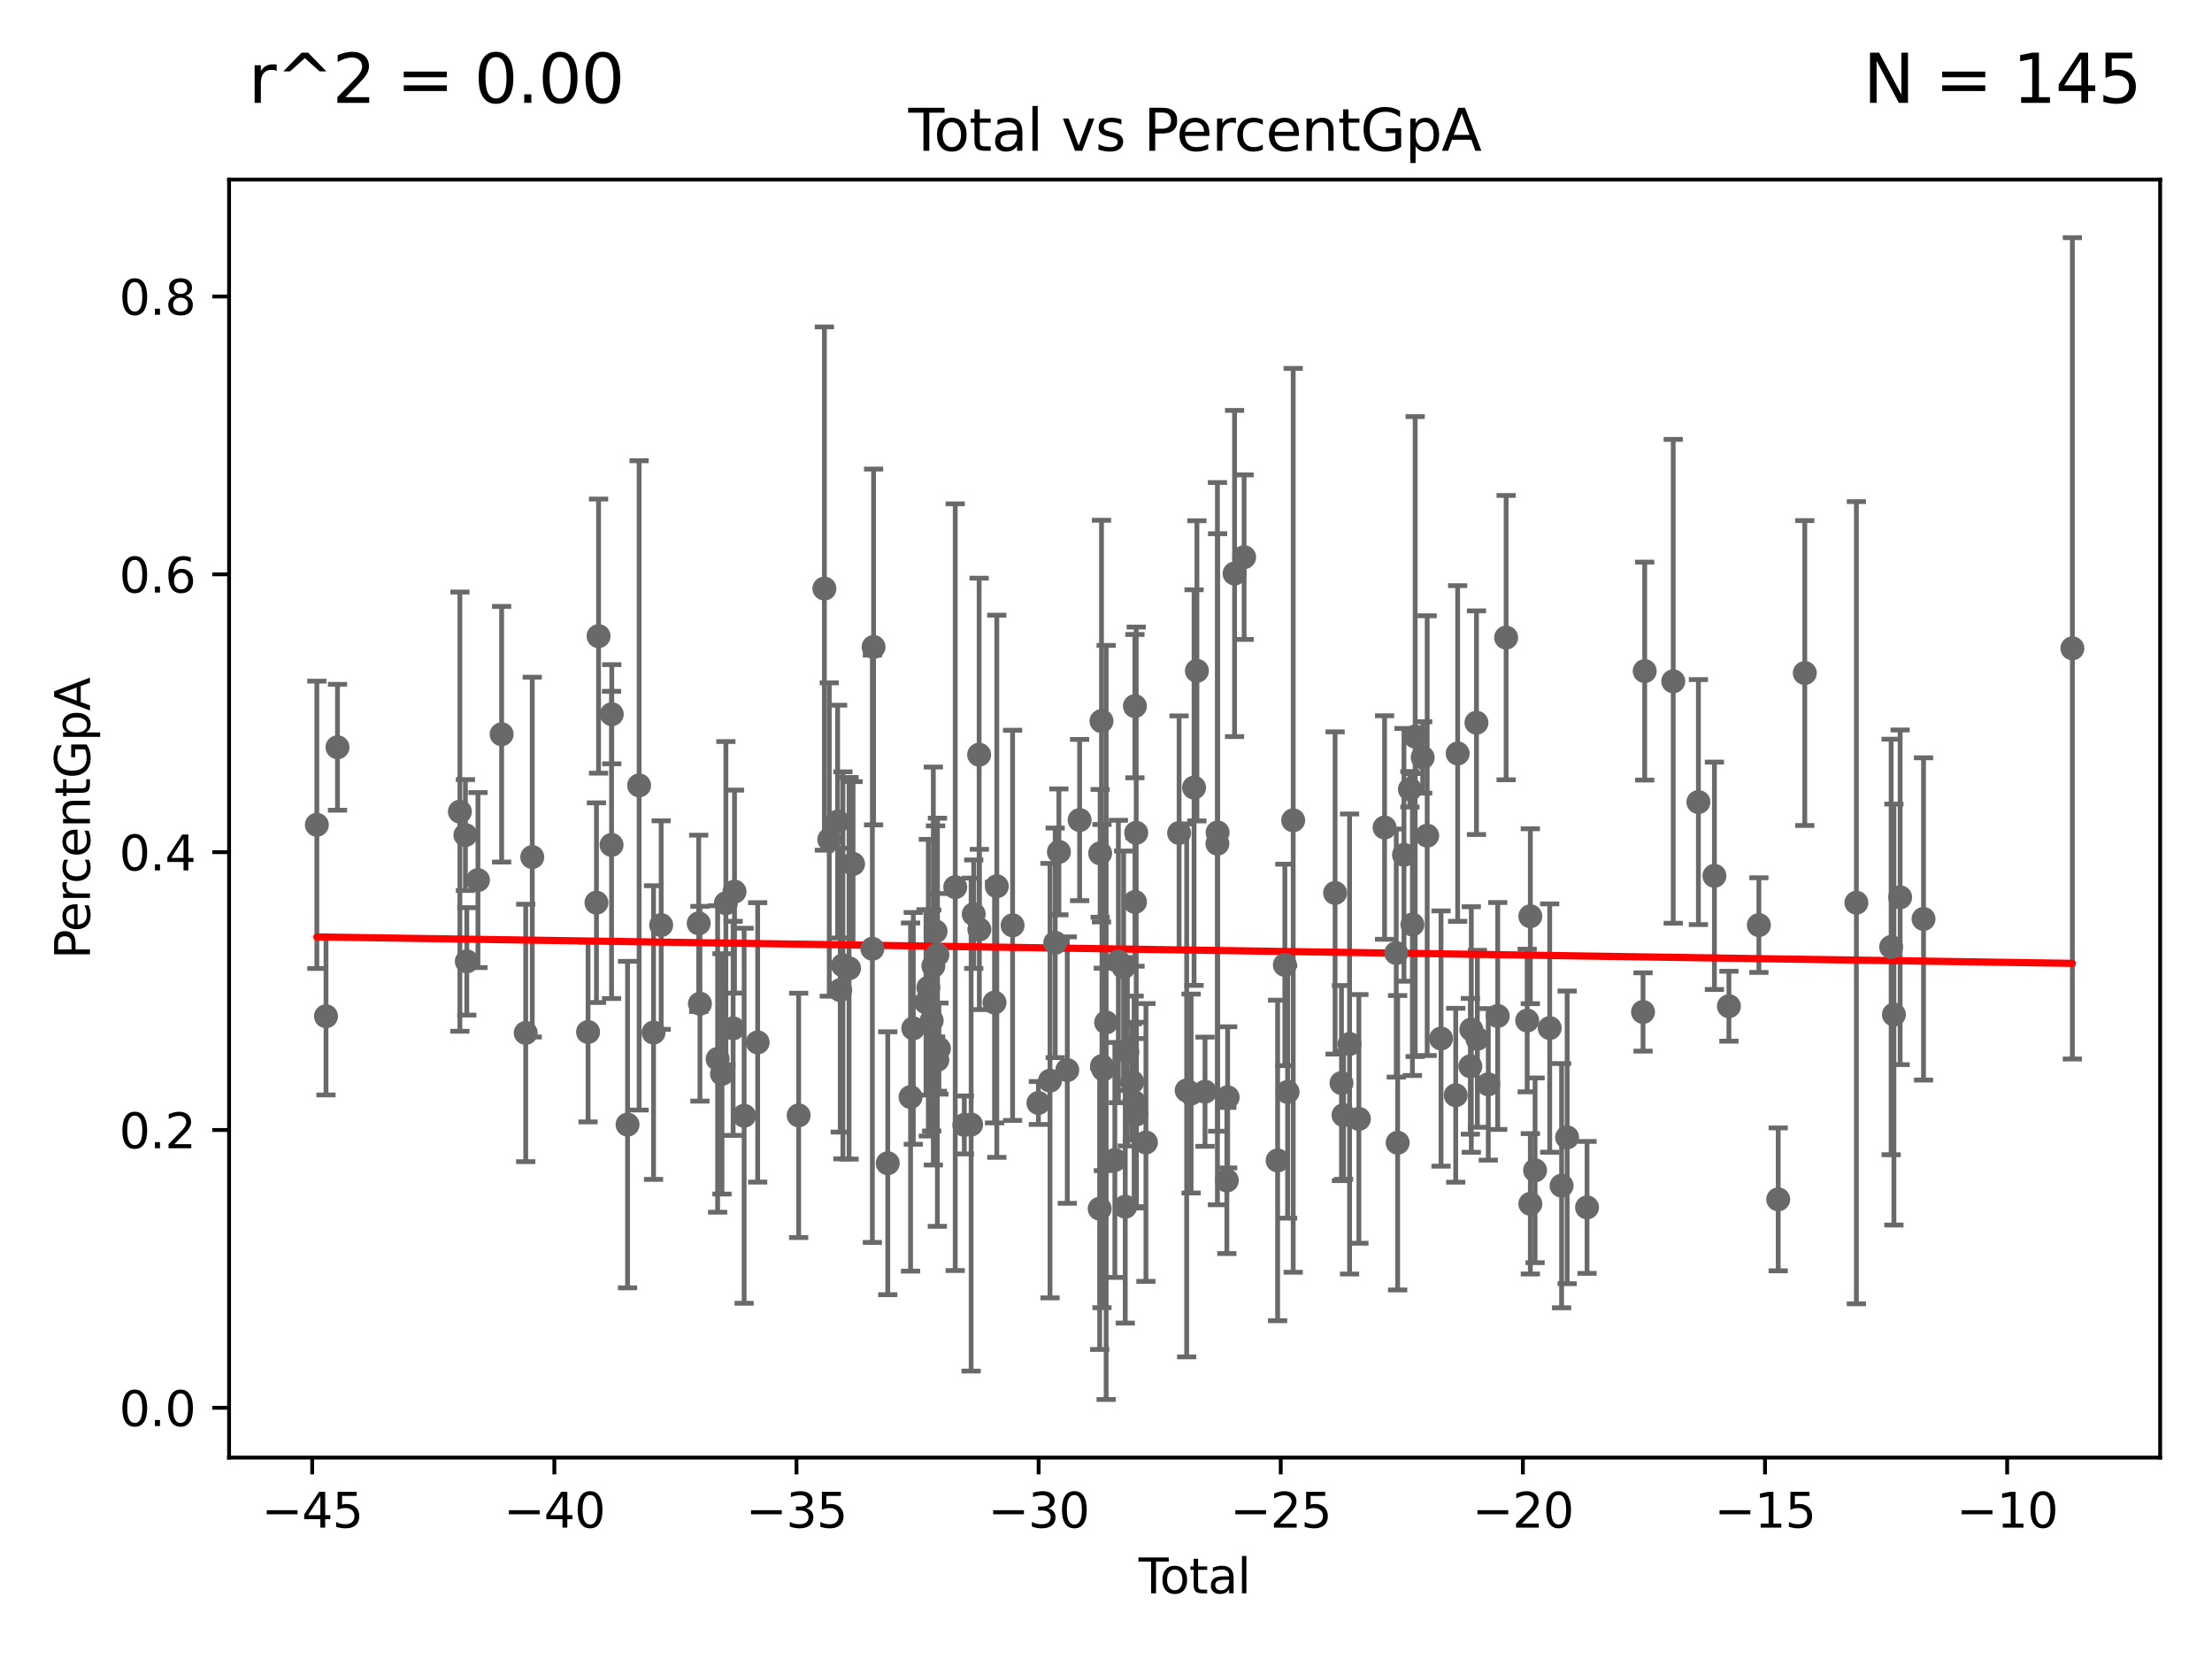 <?xml version="1.0" encoding="utf-8" standalone="no"?>
<!DOCTYPE svg PUBLIC "-//W3C//DTD SVG 1.1//EN"
  "http://www.w3.org/Graphics/SVG/1.1/DTD/svg11.dtd">
<svg xmlns:xlink="http://www.w3.org/1999/xlink" width="460.8pt" height="345.6pt" viewBox="0 0 460.8 345.6" xmlns="http://www.w3.org/2000/svg" version="1.1">
 <defs>
  <style type="text/css">*{stroke-linejoin: round; stroke-linecap: butt}</style>
 </defs>
 <g id="figure_1">
  <g id="patch_1">
   <path d="M 0 345.6 
L 460.8 345.6 
L 460.8 0 
L 0 0 
z
" style="fill: #ffffff"/>
  </g>
  <g id="axes_1">
   <g id="patch_2">
    <path d="M 47.72 303.64 
L 450 303.64 
L 450 37.411 
L 47.72 37.411 
z
" style="fill: #ffffff"/>
   </g>
   <g id="PathCollection_1">
    <defs>
     <path id="mfd67cb8ec1" d="M 0 1.118 
C 0.297 1.118 0.581 1 0.791 0.791 
C 1 0.581 1.118 0.297 1.118 0 
C 1.118 -0.297 1 -0.581 0.791 -0.791 
C 0.581 -1 0.297 -1.118 0 -1.118 
C -0.297 -1.118 -0.581 -1 -0.791 -0.791 
C -1 -0.581 -1.118 -0.297 -1.118 0 
C -1.118 0.297 -1 0.581 -0.791 0.791 
C -0.581 1 -0.297 1.118 0 1.118 
z
" style="stroke: #696969"/>
    </defs>
    <g clip-path="url(#pfb12bf7bb4)">
     <use xlink:href="#mfd67cb8ec1" x="145.556" y="192.349" style="fill: #696969; stroke: #696969"/>
     <use xlink:href="#mfd67cb8ec1" x="293.711" y="164.423" style="fill: #696969; stroke: #696969"/>
     <use xlink:href="#mfd67cb8ec1" x="294.231" y="192.599" style="fill: #696969; stroke: #696969"/>
     <use xlink:href="#mfd67cb8ec1" x="394.538" y="211.35" style="fill: #696969; stroke: #696969"/>
     <use xlink:href="#mfd67cb8ec1" x="294.803" y="153.443" style="fill: #696969; stroke: #696969"/>
     <use xlink:href="#mfd67cb8ec1" x="303.256" y="228.157" style="fill: #696969; stroke: #696969"/>
     <use xlink:href="#mfd67cb8ec1" x="303.658" y="156.962" style="fill: #696969; stroke: #696969"/>
     <use xlink:href="#mfd67cb8ec1" x="297.31" y="174.083" style="fill: #696969; stroke: #696969"/>
     <use xlink:href="#mfd67cb8ec1" x="393.96" y="197.27" style="fill: #696969; stroke: #696969"/>
     <use xlink:href="#mfd67cb8ec1" x="145.81" y="209.093" style="fill: #696969; stroke: #696969"/>
     <use xlink:href="#mfd67cb8ec1" x="137.734" y="192.711" style="fill: #696969; stroke: #696969"/>
     <use xlink:href="#mfd67cb8ec1" x="136.143" y="215.1" style="fill: #696969; stroke: #696969"/>
     <use xlink:href="#mfd67cb8ec1" x="296.373" y="157.792" style="fill: #696969; stroke: #696969"/>
     <use xlink:href="#mfd67cb8ec1" x="360.164" y="209.613" style="fill: #696969; stroke: #696969"/>
     <use xlink:href="#mfd67cb8ec1" x="291.155" y="238.054" style="fill: #696969; stroke: #696969"/>
     <use xlink:href="#mfd67cb8ec1" x="395.834" y="186.926" style="fill: #696969; stroke: #696969"/>
     <use xlink:href="#mfd67cb8ec1" x="279.456" y="225.622" style="fill: #696969; stroke: #696969"/>
     <use xlink:href="#mfd67cb8ec1" x="279.883" y="232.304" style="fill: #696969; stroke: #696969"/>
     <use xlink:href="#mfd67cb8ec1" x="431.715" y="135.06" style="fill: #696969; stroke: #696969"/>
     <use xlink:href="#mfd67cb8ec1" x="281.141" y="217.483" style="fill: #696969; stroke: #696969"/>
     <use xlink:href="#mfd67cb8ec1" x="157.838" y="217.148" style="fill: #696969; stroke: #696969"/>
     <use xlink:href="#mfd67cb8ec1" x="283.082" y="233.084" style="fill: #696969; stroke: #696969"/>
     <use xlink:href="#mfd67cb8ec1" x="155.019" y="232.432" style="fill: #696969; stroke: #696969"/>
     <use xlink:href="#mfd67cb8ec1" x="292.476" y="178.078" style="fill: #696969; stroke: #696969"/>
     <use xlink:href="#mfd67cb8ec1" x="153.014" y="185.74" style="fill: #696969; stroke: #696969"/>
     <use xlink:href="#mfd67cb8ec1" x="288.432" y="172.386" style="fill: #696969; stroke: #696969"/>
     <use xlink:href="#mfd67cb8ec1" x="151.215" y="188.156" style="fill: #696969; stroke: #696969"/>
     <use xlink:href="#mfd67cb8ec1" x="150.402" y="223.711" style="fill: #696969; stroke: #696969"/>
     <use xlink:href="#mfd67cb8ec1" x="290.867" y="198.541" style="fill: #696969; stroke: #696969"/>
     <use xlink:href="#mfd67cb8ec1" x="149.495" y="220.602" style="fill: #696969; stroke: #696969"/>
     <use xlink:href="#mfd67cb8ec1" x="386.721" y="188.048" style="fill: #696969; stroke: #696969"/>
     <use xlink:href="#mfd67cb8ec1" x="400.707" y="191.429" style="fill: #696969; stroke: #696969"/>
     <use xlink:href="#mfd67cb8ec1" x="152.723" y="214.225" style="fill: #696969; stroke: #696969"/>
     <use xlink:href="#mfd67cb8ec1" x="133.14" y="163.614" style="fill: #696969; stroke: #696969"/>
     <use xlink:href="#mfd67cb8ec1" x="67.912" y="211.704" style="fill: #696969; stroke: #696969"/>
     <use xlink:href="#mfd67cb8ec1" x="306.302" y="222.13" style="fill: #696969; stroke: #696969"/>
     <use xlink:href="#mfd67cb8ec1" x="370.434" y="249.849" style="fill: #696969; stroke: #696969"/>
     <use xlink:href="#mfd67cb8ec1" x="325.308" y="246.999" style="fill: #696969; stroke: #696969"/>
     <use xlink:href="#mfd67cb8ec1" x="110.879" y="178.547" style="fill: #696969; stroke: #696969"/>
     <use xlink:href="#mfd67cb8ec1" x="326.466" y="236.936" style="fill: #696969; stroke: #696969"/>
     <use xlink:href="#mfd67cb8ec1" x="109.516" y="215.18" style="fill: #696969; stroke: #696969"/>
     <use xlink:href="#mfd67cb8ec1" x="104.501" y="152.956" style="fill: #696969; stroke: #696969"/>
     <use xlink:href="#mfd67cb8ec1" x="330.61" y="251.524" style="fill: #696969; stroke: #696969"/>
     <use xlink:href="#mfd67cb8ec1" x="99.566" y="183.34" style="fill: #696969; stroke: #696969"/>
     <use xlink:href="#mfd67cb8ec1" x="97.242" y="200.273" style="fill: #696969; stroke: #696969"/>
     <use xlink:href="#mfd67cb8ec1" x="96.956" y="173.957" style="fill: #696969; stroke: #696969"/>
     <use xlink:href="#mfd67cb8ec1" x="342.274" y="210.814" style="fill: #696969; stroke: #696969"/>
     <use xlink:href="#mfd67cb8ec1" x="342.622" y="139.8" style="fill: #696969; stroke: #696969"/>
     <use xlink:href="#mfd67cb8ec1" x="95.804" y="169.079" style="fill: #696969; stroke: #696969"/>
     <use xlink:href="#mfd67cb8ec1" x="348.565" y="141.929" style="fill: #696969; stroke: #696969"/>
     <use xlink:href="#mfd67cb8ec1" x="353.81" y="167.088" style="fill: #696969; stroke: #696969"/>
     <use xlink:href="#mfd67cb8ec1" x="366.407" y="192.712" style="fill: #696969; stroke: #696969"/>
     <use xlink:href="#mfd67cb8ec1" x="357.145" y="182.447" style="fill: #696969; stroke: #696969"/>
     <use xlink:href="#mfd67cb8ec1" x="322.831" y="214.165" style="fill: #696969; stroke: #696969"/>
     <use xlink:href="#mfd67cb8ec1" x="66.005" y="171.822" style="fill: #696969; stroke: #696969"/>
     <use xlink:href="#mfd67cb8ec1" x="122.506" y="214.985" style="fill: #696969; stroke: #696969"/>
     <use xlink:href="#mfd67cb8ec1" x="319.786" y="243.8" style="fill: #696969; stroke: #696969"/>
     <use xlink:href="#mfd67cb8ec1" x="306.502" y="214.466" style="fill: #696969; stroke: #696969"/>
     <use xlink:href="#mfd67cb8ec1" x="307.577" y="150.55" style="fill: #696969; stroke: #696969"/>
     <use xlink:href="#mfd67cb8ec1" x="307.761" y="216.396" style="fill: #696969; stroke: #696969"/>
     <use xlink:href="#mfd67cb8ec1" x="130.731" y="234.276" style="fill: #696969; stroke: #696969"/>
     <use xlink:href="#mfd67cb8ec1" x="310.038" y="225.891" style="fill: #696969; stroke: #696969"/>
     <use xlink:href="#mfd67cb8ec1" x="312.001" y="211.651" style="fill: #696969; stroke: #696969"/>
     <use xlink:href="#mfd67cb8ec1" x="313.754" y="132.829" style="fill: #696969; stroke: #696969"/>
     <use xlink:href="#mfd67cb8ec1" x="127.444" y="148.787" style="fill: #696969; stroke: #696969"/>
     <use xlink:href="#mfd67cb8ec1" x="127.399" y="176.013" style="fill: #696969; stroke: #696969"/>
     <use xlink:href="#mfd67cb8ec1" x="124.691" y="132.518" style="fill: #696969; stroke: #696969"/>
     <use xlink:href="#mfd67cb8ec1" x="198.991" y="184.816" style="fill: #696969; stroke: #696969"/>
     <use xlink:href="#mfd67cb8ec1" x="70.304" y="155.671" style="fill: #696969; stroke: #696969"/>
     <use xlink:href="#mfd67cb8ec1" x="278.125" y="186.019" style="fill: #696969; stroke: #696969"/>
     <use xlink:href="#mfd67cb8ec1" x="124.253" y="188.042" style="fill: #696969; stroke: #696969"/>
     <use xlink:href="#mfd67cb8ec1" x="318.142" y="212.595" style="fill: #696969; stroke: #696969"/>
     <use xlink:href="#mfd67cb8ec1" x="318.795" y="190.871" style="fill: #696969; stroke: #696969"/>
     <use xlink:href="#mfd67cb8ec1" x="318.798" y="250.779" style="fill: #696969; stroke: #696969"/>
     <use xlink:href="#mfd67cb8ec1" x="375.97" y="140.208" style="fill: #696969; stroke: #696969"/>
     <use xlink:href="#mfd67cb8ec1" x="195.592" y="218.438" style="fill: #696969; stroke: #696969"/>
     <use xlink:href="#mfd67cb8ec1" x="300.193" y="216.345" style="fill: #696969; stroke: #696969"/>
     <use xlink:href="#mfd67cb8ec1" x="207.652" y="184.625" style="fill: #696969; stroke: #696969"/>
     <use xlink:href="#mfd67cb8ec1" x="216.319" y="229.771" style="fill: #696969; stroke: #696969"/>
     <use xlink:href="#mfd67cb8ec1" x="229.56" y="222.085" style="fill: #696969; stroke: #696969"/>
     <use xlink:href="#mfd67cb8ec1" x="251.03" y="227.424" style="fill: #696969; stroke: #696969"/>
     <use xlink:href="#mfd67cb8ec1" x="236.422" y="147.1" style="fill: #696969; stroke: #696969"/>
     <use xlink:href="#mfd67cb8ec1" x="181.733" y="197.645" style="fill: #696969; stroke: #696969"/>
     <use xlink:href="#mfd67cb8ec1" x="236.259" y="229.574" style="fill: #696969; stroke: #696969"/>
     <use xlink:href="#mfd67cb8ec1" x="253.61" y="175.747" style="fill: #696969; stroke: #696969"/>
     <use xlink:href="#mfd67cb8ec1" x="210.942" y="192.763" style="fill: #696969; stroke: #696969"/>
     <use xlink:href="#mfd67cb8ec1" x="229.463" y="150.216" style="fill: #696969; stroke: #696969"/>
     <use xlink:href="#mfd67cb8ec1" x="253.654" y="173.417" style="fill: #696969; stroke: #696969"/>
     <use xlink:href="#mfd67cb8ec1" x="229.847" y="222.78" style="fill: #696969; stroke: #696969"/>
     <use xlink:href="#mfd67cb8ec1" x="255.575" y="245.917" style="fill: #696969; stroke: #696969"/>
     <use xlink:href="#mfd67cb8ec1" x="255.74" y="228.59" style="fill: #696969; stroke: #696969"/>
     <use xlink:href="#mfd67cb8ec1" x="222.334" y="222.918" style="fill: #696969; stroke: #696969"/>
     <use xlink:href="#mfd67cb8ec1" x="207.18" y="208.85" style="fill: #696969; stroke: #696969"/>
     <use xlink:href="#mfd67cb8ec1" x="204.016" y="193.624" style="fill: #696969; stroke: #696969"/>
     <use xlink:href="#mfd67cb8ec1" x="257.183" y="119.474" style="fill: #696969; stroke: #696969"/>
     <use xlink:href="#mfd67cb8ec1" x="234.852" y="219.104" style="fill: #696969; stroke: #696969"/>
     <use xlink:href="#mfd67cb8ec1" x="235.875" y="225.384" style="fill: #696969; stroke: #696969"/>
     <use xlink:href="#mfd67cb8ec1" x="236.441" y="187.896" style="fill: #696969; stroke: #696969"/>
     <use xlink:href="#mfd67cb8ec1" x="236.695" y="173.489" style="fill: #696969; stroke: #696969"/>
     <use xlink:href="#mfd67cb8ec1" x="249.338" y="139.748" style="fill: #696969; stroke: #696969"/>
     <use xlink:href="#mfd67cb8ec1" x="224.907" y="170.83" style="fill: #696969; stroke: #696969"/>
     <use xlink:href="#mfd67cb8ec1" x="184.937" y="242.326" style="fill: #696969; stroke: #696969"/>
     <use xlink:href="#mfd67cb8ec1" x="245.627" y="173.526" style="fill: #696969; stroke: #696969"/>
     <use xlink:href="#mfd67cb8ec1" x="194.432" y="201.242" style="fill: #696969; stroke: #696969"/>
     <use xlink:href="#mfd67cb8ec1" x="195.268" y="220.801" style="fill: #696969; stroke: #696969"/>
     <use xlink:href="#mfd67cb8ec1" x="220.587" y="177.462" style="fill: #696969; stroke: #696969"/>
     <use xlink:href="#mfd67cb8ec1" x="247.207" y="227.16" style="fill: #696969; stroke: #696969"/>
     <use xlink:href="#mfd67cb8ec1" x="181.982" y="134.775" style="fill: #696969; stroke: #696969"/>
     <use xlink:href="#mfd67cb8ec1" x="229.085" y="251.801" style="fill: #696969; stroke: #696969"/>
     <use xlink:href="#mfd67cb8ec1" x="238.718" y="237.998" style="fill: #696969; stroke: #696969"/>
     <use xlink:href="#mfd67cb8ec1" x="219.815" y="196.407" style="fill: #696969; stroke: #696969"/>
     <use xlink:href="#mfd67cb8ec1" x="248.131" y="227.801" style="fill: #696969; stroke: #696969"/>
     <use xlink:href="#mfd67cb8ec1" x="232.977" y="200.3" style="fill: #696969; stroke: #696969"/>
     <use xlink:href="#mfd67cb8ec1" x="229.181" y="177.763" style="fill: #696969; stroke: #696969"/>
     <use xlink:href="#mfd67cb8ec1" x="248.744" y="164.071" style="fill: #696969; stroke: #696969"/>
     <use xlink:href="#mfd67cb8ec1" x="218.735" y="225.117" style="fill: #696969; stroke: #696969"/>
     <use xlink:href="#mfd67cb8ec1" x="195.286" y="198.877" style="fill: #696969; stroke: #696969"/>
     <use xlink:href="#mfd67cb8ec1" x="189.688" y="228.535" style="fill: #696969; stroke: #696969"/>
     <use xlink:href="#mfd67cb8ec1" x="236.743" y="232.166" style="fill: #696969; stroke: #696969"/>
     <use xlink:href="#mfd67cb8ec1" x="259.177" y="116.07" style="fill: #696969; stroke: #696969"/>
     <use xlink:href="#mfd67cb8ec1" x="177.709" y="179.977" style="fill: #696969; stroke: #696969"/>
     <use xlink:href="#mfd67cb8ec1" x="194.896" y="194.017" style="fill: #696969; stroke: #696969"/>
     <use xlink:href="#mfd67cb8ec1" x="190.258" y="214.229" style="fill: #696969; stroke: #696969"/>
     <use xlink:href="#mfd67cb8ec1" x="234.066" y="201.499" style="fill: #696969; stroke: #696969"/>
     <use xlink:href="#mfd67cb8ec1" x="234.41" y="251.388" style="fill: #696969; stroke: #696969"/>
     <use xlink:href="#mfd67cb8ec1" x="172.751" y="174.888" style="fill: #696969; stroke: #696969"/>
     <use xlink:href="#mfd67cb8ec1" x="166.376" y="232.353" style="fill: #696969; stroke: #696969"/>
     <use xlink:href="#mfd67cb8ec1" x="269.395" y="170.89" style="fill: #696969; stroke: #696969"/>
     <use xlink:href="#mfd67cb8ec1" x="192.906" y="208.811" style="fill: #696969; stroke: #696969"/>
     <use xlink:href="#mfd67cb8ec1" x="268.231" y="227.472" style="fill: #696969; stroke: #696969"/>
     <use xlink:href="#mfd67cb8ec1" x="232.244" y="241.635" style="fill: #696969; stroke: #696969"/>
     <use xlink:href="#mfd67cb8ec1" x="202.305" y="234.268" style="fill: #696969; stroke: #696969"/>
     <use xlink:href="#mfd67cb8ec1" x="202.849" y="190.436" style="fill: #696969; stroke: #696969"/>
     <use xlink:href="#mfd67cb8ec1" x="171.734" y="122.61" style="fill: #696969; stroke: #696969"/>
     <use xlink:href="#mfd67cb8ec1" x="174.491" y="171.152" style="fill: #696969; stroke: #696969"/>
     <use xlink:href="#mfd67cb8ec1" x="193.393" y="205.758" style="fill: #696969; stroke: #696969"/>
     <use xlink:href="#mfd67cb8ec1" x="267.659" y="201.008" style="fill: #696969; stroke: #696969"/>
     <use xlink:href="#mfd67cb8ec1" x="175.04" y="206.267" style="fill: #696969; stroke: #696969"/>
     <use xlink:href="#mfd67cb8ec1" x="176.874" y="201.714" style="fill: #696969; stroke: #696969"/>
     <use xlink:href="#mfd67cb8ec1" x="230.433" y="212.996" style="fill: #696969; stroke: #696969"/>
     <use xlink:href="#mfd67cb8ec1" x="194.089" y="212.587" style="fill: #696969; stroke: #696969"/>
     <use xlink:href="#mfd67cb8ec1" x="203.97" y="157.221" style="fill: #696969; stroke: #696969"/>
     <use xlink:href="#mfd67cb8ec1" x="200.883" y="234.346" style="fill: #696969; stroke: #696969"/>
     <use xlink:href="#mfd67cb8ec1" x="175.598" y="201.099" style="fill: #696969; stroke: #696969"/>
     <use xlink:href="#mfd67cb8ec1" x="266.152" y="241.744" style="fill: #696969; stroke: #696969"/>
    </g>
   </g>
   <g id="matplotlib.axis_1">
    <g id="xtick_1">
     <g id="line2d_1">
      <defs>
       <path id="m621e49a1dc" d="M 0 0 
L 0 3.5 
" style="stroke: #000000; stroke-width: 0.8"/>
      </defs>
      <g>
       <use xlink:href="#m621e49a1dc" x="65.04" y="303.64" style="stroke: #000000; stroke-width: 0.8"/>
      </g>
     </g>
     <g id="text_1">
      <!-- −45 -->
      <g transform="translate(54.488 318.238)scale(0.1 -0.1)">
       <defs>
        <path id="DejaVuSans-2212" d="M 678 2272 
L 4684 2272 
L 4684 1741 
L 678 1741 
L 678 2272 
z
" transform="scale(0.016)"/>
        <path id="DejaVuSans-34" d="M 2419 4116 
L 825 1625 
L 2419 1625 
L 2419 4116 
z
M 2253 4666 
L 3047 4666 
L 3047 1625 
L 3713 1625 
L 3713 1100 
L 3047 1100 
L 3047 0 
L 2419 0 
L 2419 1100 
L 313 1100 
L 313 1709 
L 2253 4666 
z
" transform="scale(0.016)"/>
        <path id="DejaVuSans-35" d="M 691 4666 
L 3169 4666 
L 3169 4134 
L 1269 4134 
L 1269 2991 
Q 1406 3038 1543 3061 
Q 1681 3084 1819 3084 
Q 2600 3084 3056 2656 
Q 3513 2228 3513 1497 
Q 3513 744 3044 326 
Q 2575 -91 1722 -91 
Q 1428 -91 1123 -41 
Q 819 9 494 109 
L 494 744 
Q 775 591 1075 516 
Q 1375 441 1709 441 
Q 2250 441 2565 725 
Q 2881 1009 2881 1497 
Q 2881 1984 2565 2268 
Q 2250 2553 1709 2553 
Q 1456 2553 1204 2497 
Q 953 2441 691 2322 
L 691 4666 
z
" transform="scale(0.016)"/>
       </defs>
       <use xlink:href="#DejaVuSans-2212"/>
       <use xlink:href="#DejaVuSans-34" x="83.789"/>
       <use xlink:href="#DejaVuSans-35" x="147.412"/>
      </g>
     </g>
    </g>
    <g id="xtick_2">
     <g id="line2d_2">
      <g>
       <use xlink:href="#m621e49a1dc" x="115.481" y="303.64" style="stroke: #000000; stroke-width: 0.8"/>
      </g>
     </g>
     <g id="text_2">
      <!-- −40 -->
      <g transform="translate(104.928 318.238)scale(0.1 -0.1)">
       <defs>
        <path id="DejaVuSans-30" d="M 2034 4250 
Q 1547 4250 1301 3770 
Q 1056 3291 1056 2328 
Q 1056 1369 1301 889 
Q 1547 409 2034 409 
Q 2525 409 2770 889 
Q 3016 1369 3016 2328 
Q 3016 3291 2770 3770 
Q 2525 4250 2034 4250 
z
M 2034 4750 
Q 2819 4750 3233 4129 
Q 3647 3509 3647 2328 
Q 3647 1150 3233 529 
Q 2819 -91 2034 -91 
Q 1250 -91 836 529 
Q 422 1150 422 2328 
Q 422 3509 836 4129 
Q 1250 4750 2034 4750 
z
" transform="scale(0.016)"/>
       </defs>
       <use xlink:href="#DejaVuSans-2212"/>
       <use xlink:href="#DejaVuSans-34" x="83.789"/>
       <use xlink:href="#DejaVuSans-30" x="147.412"/>
      </g>
     </g>
    </g>
    <g id="xtick_3">
     <g id="line2d_3">
      <g>
       <use xlink:href="#m621e49a1dc" x="165.922" y="303.64" style="stroke: #000000; stroke-width: 0.8"/>
      </g>
     </g>
     <g id="text_3">
      <!-- −35 -->
      <g transform="translate(155.369 318.238)scale(0.1 -0.1)">
       <defs>
        <path id="DejaVuSans-33" d="M 2597 2516 
Q 3050 2419 3304 2112 
Q 3559 1806 3559 1356 
Q 3559 666 3084 287 
Q 2609 -91 1734 -91 
Q 1441 -91 1130 -33 
Q 819 25 488 141 
L 488 750 
Q 750 597 1062 519 
Q 1375 441 1716 441 
Q 2309 441 2620 675 
Q 2931 909 2931 1356 
Q 2931 1769 2642 2001 
Q 2353 2234 1838 2234 
L 1294 2234 
L 1294 2753 
L 1863 2753 
Q 2328 2753 2575 2939 
Q 2822 3125 2822 3475 
Q 2822 3834 2567 4026 
Q 2313 4219 1838 4219 
Q 1578 4219 1281 4162 
Q 984 4106 628 3988 
L 628 4550 
Q 988 4650 1302 4700 
Q 1616 4750 1894 4750 
Q 2613 4750 3031 4423 
Q 3450 4097 3450 3541 
Q 3450 3153 3228 2886 
Q 3006 2619 2597 2516 
z
" transform="scale(0.016)"/>
       </defs>
       <use xlink:href="#DejaVuSans-2212"/>
       <use xlink:href="#DejaVuSans-33" x="83.789"/>
       <use xlink:href="#DejaVuSans-35" x="147.412"/>
      </g>
     </g>
    </g>
    <g id="xtick_4">
     <g id="line2d_4">
      <g>
       <use xlink:href="#m621e49a1dc" x="216.362" y="303.64" style="stroke: #000000; stroke-width: 0.8"/>
      </g>
     </g>
     <g id="text_4">
      <!-- −30 -->
      <g transform="translate(205.81 318.238)scale(0.1 -0.1)">
       <use xlink:href="#DejaVuSans-2212"/>
       <use xlink:href="#DejaVuSans-33" x="83.789"/>
       <use xlink:href="#DejaVuSans-30" x="147.412"/>
      </g>
     </g>
    </g>
    <g id="xtick_5">
     <g id="line2d_5">
      <g>
       <use xlink:href="#m621e49a1dc" x="266.803" y="303.64" style="stroke: #000000; stroke-width: 0.8"/>
      </g>
     </g>
     <g id="text_5">
      <!-- −25 -->
      <g transform="translate(256.251 318.238)scale(0.1 -0.1)">
       <defs>
        <path id="DejaVuSans-32" d="M 1228 531 
L 3431 531 
L 3431 0 
L 469 0 
L 469 531 
Q 828 903 1448 1529 
Q 2069 2156 2228 2338 
Q 2531 2678 2651 2914 
Q 2772 3150 2772 3378 
Q 2772 3750 2511 3984 
Q 2250 4219 1831 4219 
Q 1534 4219 1204 4116 
Q 875 4013 500 3803 
L 500 4441 
Q 881 4594 1212 4672 
Q 1544 4750 1819 4750 
Q 2544 4750 2975 4387 
Q 3406 4025 3406 3419 
Q 3406 3131 3298 2873 
Q 3191 2616 2906 2266 
Q 2828 2175 2409 1742 
Q 1991 1309 1228 531 
z
" transform="scale(0.016)"/>
       </defs>
       <use xlink:href="#DejaVuSans-2212"/>
       <use xlink:href="#DejaVuSans-32" x="83.789"/>
       <use xlink:href="#DejaVuSans-35" x="147.412"/>
      </g>
     </g>
    </g>
    <g id="xtick_6">
     <g id="line2d_6">
      <g>
       <use xlink:href="#m621e49a1dc" x="317.244" y="303.64" style="stroke: #000000; stroke-width: 0.8"/>
      </g>
     </g>
     <g id="text_6">
      <!-- −20 -->
      <g transform="translate(306.692 318.238)scale(0.1 -0.1)">
       <use xlink:href="#DejaVuSans-2212"/>
       <use xlink:href="#DejaVuSans-32" x="83.789"/>
       <use xlink:href="#DejaVuSans-30" x="147.412"/>
      </g>
     </g>
    </g>
    <g id="xtick_7">
     <g id="line2d_7">
      <g>
       <use xlink:href="#m621e49a1dc" x="367.685" y="303.64" style="stroke: #000000; stroke-width: 0.8"/>
      </g>
     </g>
     <g id="text_7">
      <!-- −15 -->
      <g transform="translate(357.133 318.238)scale(0.1 -0.1)">
       <defs>
        <path id="DejaVuSans-31" d="M 794 531 
L 1825 531 
L 1825 4091 
L 703 3866 
L 703 4441 
L 1819 4666 
L 2450 4666 
L 2450 531 
L 3481 531 
L 3481 0 
L 794 0 
L 794 531 
z
" transform="scale(0.016)"/>
       </defs>
       <use xlink:href="#DejaVuSans-2212"/>
       <use xlink:href="#DejaVuSans-31" x="83.789"/>
       <use xlink:href="#DejaVuSans-35" x="147.412"/>
      </g>
     </g>
    </g>
    <g id="xtick_8">
     <g id="line2d_8">
      <g>
       <use xlink:href="#m621e49a1dc" x="418.126" y="303.64" style="stroke: #000000; stroke-width: 0.8"/>
      </g>
     </g>
     <g id="text_8">
      <!-- −10 -->
      <g transform="translate(407.573 318.238)scale(0.1 -0.1)">
       <use xlink:href="#DejaVuSans-2212"/>
       <use xlink:href="#DejaVuSans-31" x="83.789"/>
       <use xlink:href="#DejaVuSans-30" x="147.412"/>
      </g>
     </g>
    </g>
    <g id="text_9">
     <!-- Total -->
     <g transform="translate(237.183 331.917)scale(0.1 -0.1)">
      <defs>
       <path id="DejaVuSans-54" d="M -19 4666 
L 3928 4666 
L 3928 4134 
L 2272 4134 
L 2272 0 
L 1638 0 
L 1638 4134 
L -19 4134 
L -19 4666 
z
" transform="scale(0.016)"/>
       <path id="DejaVuSans-6f" d="M 1959 3097 
Q 1497 3097 1228 2736 
Q 959 2375 959 1747 
Q 959 1119 1226 758 
Q 1494 397 1959 397 
Q 2419 397 2687 759 
Q 2956 1122 2956 1747 
Q 2956 2369 2687 2733 
Q 2419 3097 1959 3097 
z
M 1959 3584 
Q 2709 3584 3137 3096 
Q 3566 2609 3566 1747 
Q 3566 888 3137 398 
Q 2709 -91 1959 -91 
Q 1206 -91 779 398 
Q 353 888 353 1747 
Q 353 2609 779 3096 
Q 1206 3584 1959 3584 
z
" transform="scale(0.016)"/>
       <path id="DejaVuSans-74" d="M 1172 4494 
L 1172 3500 
L 2356 3500 
L 2356 3053 
L 1172 3053 
L 1172 1153 
Q 1172 725 1289 603 
Q 1406 481 1766 481 
L 2356 481 
L 2356 0 
L 1766 0 
Q 1100 0 847 248 
Q 594 497 594 1153 
L 594 3053 
L 172 3053 
L 172 3500 
L 594 3500 
L 594 4494 
L 1172 4494 
z
" transform="scale(0.016)"/>
       <path id="DejaVuSans-61" d="M 2194 1759 
Q 1497 1759 1228 1600 
Q 959 1441 959 1056 
Q 959 750 1161 570 
Q 1363 391 1709 391 
Q 2188 391 2477 730 
Q 2766 1069 2766 1631 
L 2766 1759 
L 2194 1759 
z
M 3341 1997 
L 3341 0 
L 2766 0 
L 2766 531 
Q 2569 213 2275 61 
Q 1981 -91 1556 -91 
Q 1019 -91 701 211 
Q 384 513 384 1019 
Q 384 1609 779 1909 
Q 1175 2209 1959 2209 
L 2766 2209 
L 2766 2266 
Q 2766 2663 2505 2880 
Q 2244 3097 1772 3097 
Q 1472 3097 1187 3025 
Q 903 2953 641 2809 
L 641 3341 
Q 956 3463 1253 3523 
Q 1550 3584 1831 3584 
Q 2591 3584 2966 3190 
Q 3341 2797 3341 1997 
z
" transform="scale(0.016)"/>
       <path id="DejaVuSans-6c" d="M 603 4863 
L 1178 4863 
L 1178 0 
L 603 0 
L 603 4863 
z
" transform="scale(0.016)"/>
      </defs>
      <use xlink:href="#DejaVuSans-54"/>
      <use xlink:href="#DejaVuSans-6f" x="44.084"/>
      <use xlink:href="#DejaVuSans-74" x="105.266"/>
      <use xlink:href="#DejaVuSans-61" x="144.475"/>
      <use xlink:href="#DejaVuSans-6c" x="205.754"/>
     </g>
    </g>
   </g>
   <g id="matplotlib.axis_2">
    <g id="ytick_1">
     <g id="line2d_9">
      <defs>
       <path id="md7db61e6ce" d="M 0 0 
L -3.5 0 
" style="stroke: #000000; stroke-width: 0.8"/>
      </defs>
      <g>
       <use xlink:href="#md7db61e6ce" x="47.72" y="293.276" style="stroke: #000000; stroke-width: 0.8"/>
      </g>
     </g>
     <g id="text_10">
      <!-- 0.0 -->
      <g transform="translate(24.817 297.076)scale(0.1 -0.1)">
       <defs>
        <path id="DejaVuSans-2e" d="M 684 794 
L 1344 794 
L 1344 0 
L 684 0 
L 684 794 
z
" transform="scale(0.016)"/>
       </defs>
       <use xlink:href="#DejaVuSans-30"/>
       <use xlink:href="#DejaVuSans-2e" x="63.623"/>
       <use xlink:href="#DejaVuSans-30" x="95.41"/>
      </g>
     </g>
    </g>
    <g id="ytick_2">
     <g id="line2d_10">
      <g>
       <use xlink:href="#md7db61e6ce" x="47.72" y="235.399" style="stroke: #000000; stroke-width: 0.8"/>
      </g>
     </g>
     <g id="text_11">
      <!-- 0.2 -->
      <g transform="translate(24.817 239.198)scale(0.1 -0.1)">
       <use xlink:href="#DejaVuSans-30"/>
       <use xlink:href="#DejaVuSans-2e" x="63.623"/>
       <use xlink:href="#DejaVuSans-32" x="95.41"/>
      </g>
     </g>
    </g>
    <g id="ytick_3">
     <g id="line2d_11">
      <g>
       <use xlink:href="#md7db61e6ce" x="47.72" y="177.522" style="stroke: #000000; stroke-width: 0.8"/>
      </g>
     </g>
     <g id="text_12">
      <!-- 0.4 -->
      <g transform="translate(24.817 181.321)scale(0.1 -0.1)">
       <use xlink:href="#DejaVuSans-30"/>
       <use xlink:href="#DejaVuSans-2e" x="63.623"/>
       <use xlink:href="#DejaVuSans-34" x="95.41"/>
      </g>
     </g>
    </g>
    <g id="ytick_4">
     <g id="line2d_12">
      <g>
       <use xlink:href="#md7db61e6ce" x="47.72" y="119.645" style="stroke: #000000; stroke-width: 0.8"/>
      </g>
     </g>
     <g id="text_13">
      <!-- 0.6 -->
      <g transform="translate(24.817 123.444)scale(0.1 -0.1)">
       <defs>
        <path id="DejaVuSans-36" d="M 2113 2584 
Q 1688 2584 1439 2293 
Q 1191 2003 1191 1497 
Q 1191 994 1439 701 
Q 1688 409 2113 409 
Q 2538 409 2786 701 
Q 3034 994 3034 1497 
Q 3034 2003 2786 2293 
Q 2538 2584 2113 2584 
z
M 3366 4563 
L 3366 3988 
Q 3128 4100 2886 4159 
Q 2644 4219 2406 4219 
Q 1781 4219 1451 3797 
Q 1122 3375 1075 2522 
Q 1259 2794 1537 2939 
Q 1816 3084 2150 3084 
Q 2853 3084 3261 2657 
Q 3669 2231 3669 1497 
Q 3669 778 3244 343 
Q 2819 -91 2113 -91 
Q 1303 -91 875 529 
Q 447 1150 447 2328 
Q 447 3434 972 4092 
Q 1497 4750 2381 4750 
Q 2619 4750 2861 4703 
Q 3103 4656 3366 4563 
z
" transform="scale(0.016)"/>
       </defs>
       <use xlink:href="#DejaVuSans-30"/>
       <use xlink:href="#DejaVuSans-2e" x="63.623"/>
       <use xlink:href="#DejaVuSans-36" x="95.41"/>
      </g>
     </g>
    </g>
    <g id="ytick_5">
     <g id="line2d_13">
      <g>
       <use xlink:href="#md7db61e6ce" x="47.72" y="61.767" style="stroke: #000000; stroke-width: 0.8"/>
      </g>
     </g>
     <g id="text_14">
      <!-- 0.8 -->
      <g transform="translate(24.817 65.567)scale(0.1 -0.1)">
       <defs>
        <path id="DejaVuSans-38" d="M 2034 2216 
Q 1584 2216 1326 1975 
Q 1069 1734 1069 1313 
Q 1069 891 1326 650 
Q 1584 409 2034 409 
Q 2484 409 2743 651 
Q 3003 894 3003 1313 
Q 3003 1734 2745 1975 
Q 2488 2216 2034 2216 
z
M 1403 2484 
Q 997 2584 770 2862 
Q 544 3141 544 3541 
Q 544 4100 942 4425 
Q 1341 4750 2034 4750 
Q 2731 4750 3128 4425 
Q 3525 4100 3525 3541 
Q 3525 3141 3298 2862 
Q 3072 2584 2669 2484 
Q 3125 2378 3379 2068 
Q 3634 1759 3634 1313 
Q 3634 634 3220 271 
Q 2806 -91 2034 -91 
Q 1263 -91 848 271 
Q 434 634 434 1313 
Q 434 1759 690 2068 
Q 947 2378 1403 2484 
z
M 1172 3481 
Q 1172 3119 1398 2916 
Q 1625 2713 2034 2713 
Q 2441 2713 2670 2916 
Q 2900 3119 2900 3481 
Q 2900 3844 2670 4047 
Q 2441 4250 2034 4250 
Q 1625 4250 1398 4047 
Q 1172 3844 1172 3481 
z
" transform="scale(0.016)"/>
       </defs>
       <use xlink:href="#DejaVuSans-30"/>
       <use xlink:href="#DejaVuSans-2e" x="63.623"/>
       <use xlink:href="#DejaVuSans-38" x="95.41"/>
      </g>
     </g>
    </g>
    <g id="text_15">
     <!-- PercentGpA -->
     <g transform="translate(18.737 199.802)rotate(-90)scale(0.1 -0.1)">
      <defs>
       <path id="DejaVuSans-50" d="M 1259 4147 
L 1259 2394 
L 2053 2394 
Q 2494 2394 2734 2622 
Q 2975 2850 2975 3272 
Q 2975 3691 2734 3919 
Q 2494 4147 2053 4147 
L 1259 4147 
z
M 628 4666 
L 2053 4666 
Q 2838 4666 3239 4311 
Q 3641 3956 3641 3272 
Q 3641 2581 3239 2228 
Q 2838 1875 2053 1875 
L 1259 1875 
L 1259 0 
L 628 0 
L 628 4666 
z
" transform="scale(0.016)"/>
       <path id="DejaVuSans-65" d="M 3597 1894 
L 3597 1613 
L 953 1613 
Q 991 1019 1311 708 
Q 1631 397 2203 397 
Q 2534 397 2845 478 
Q 3156 559 3463 722 
L 3463 178 
Q 3153 47 2828 -22 
Q 2503 -91 2169 -91 
Q 1331 -91 842 396 
Q 353 884 353 1716 
Q 353 2575 817 3079 
Q 1281 3584 2069 3584 
Q 2775 3584 3186 3129 
Q 3597 2675 3597 1894 
z
M 3022 2063 
Q 3016 2534 2758 2815 
Q 2500 3097 2075 3097 
Q 1594 3097 1305 2825 
Q 1016 2553 972 2059 
L 3022 2063 
z
" transform="scale(0.016)"/>
       <path id="DejaVuSans-72" d="M 2631 2963 
Q 2534 3019 2420 3045 
Q 2306 3072 2169 3072 
Q 1681 3072 1420 2755 
Q 1159 2438 1159 1844 
L 1159 0 
L 581 0 
L 581 3500 
L 1159 3500 
L 1159 2956 
Q 1341 3275 1631 3429 
Q 1922 3584 2338 3584 
Q 2397 3584 2469 3576 
Q 2541 3569 2628 3553 
L 2631 2963 
z
" transform="scale(0.016)"/>
       <path id="DejaVuSans-63" d="M 3122 3366 
L 3122 2828 
Q 2878 2963 2633 3030 
Q 2388 3097 2138 3097 
Q 1578 3097 1268 2742 
Q 959 2388 959 1747 
Q 959 1106 1268 751 
Q 1578 397 2138 397 
Q 2388 397 2633 464 
Q 2878 531 3122 666 
L 3122 134 
Q 2881 22 2623 -34 
Q 2366 -91 2075 -91 
Q 1284 -91 818 406 
Q 353 903 353 1747 
Q 353 2603 823 3093 
Q 1294 3584 2113 3584 
Q 2378 3584 2631 3529 
Q 2884 3475 3122 3366 
z
" transform="scale(0.016)"/>
       <path id="DejaVuSans-6e" d="M 3513 2113 
L 3513 0 
L 2938 0 
L 2938 2094 
Q 2938 2591 2744 2837 
Q 2550 3084 2163 3084 
Q 1697 3084 1428 2787 
Q 1159 2491 1159 1978 
L 1159 0 
L 581 0 
L 581 3500 
L 1159 3500 
L 1159 2956 
Q 1366 3272 1645 3428 
Q 1925 3584 2291 3584 
Q 2894 3584 3203 3211 
Q 3513 2838 3513 2113 
z
" transform="scale(0.016)"/>
       <path id="DejaVuSans-47" d="M 3809 666 
L 3809 1919 
L 2778 1919 
L 2778 2438 
L 4434 2438 
L 4434 434 
Q 4069 175 3628 42 
Q 3188 -91 2688 -91 
Q 1594 -91 976 548 
Q 359 1188 359 2328 
Q 359 3472 976 4111 
Q 1594 4750 2688 4750 
Q 3144 4750 3555 4637 
Q 3966 4525 4313 4306 
L 4313 3634 
Q 3963 3931 3569 4081 
Q 3175 4231 2741 4231 
Q 1884 4231 1454 3753 
Q 1025 3275 1025 2328 
Q 1025 1384 1454 906 
Q 1884 428 2741 428 
Q 3075 428 3337 486 
Q 3600 544 3809 666 
z
" transform="scale(0.016)"/>
       <path id="DejaVuSans-70" d="M 1159 525 
L 1159 -1331 
L 581 -1331 
L 581 3500 
L 1159 3500 
L 1159 2969 
Q 1341 3281 1617 3432 
Q 1894 3584 2278 3584 
Q 2916 3584 3314 3078 
Q 3713 2572 3713 1747 
Q 3713 922 3314 415 
Q 2916 -91 2278 -91 
Q 1894 -91 1617 61 
Q 1341 213 1159 525 
z
M 3116 1747 
Q 3116 2381 2855 2742 
Q 2594 3103 2138 3103 
Q 1681 3103 1420 2742 
Q 1159 2381 1159 1747 
Q 1159 1113 1420 752 
Q 1681 391 2138 391 
Q 2594 391 2855 752 
Q 3116 1113 3116 1747 
z
" transform="scale(0.016)"/>
       <path id="DejaVuSans-41" d="M 2188 4044 
L 1331 1722 
L 3047 1722 
L 2188 4044 
z
M 1831 4666 
L 2547 4666 
L 4325 0 
L 3669 0 
L 3244 1197 
L 1141 1197 
L 716 0 
L 50 0 
L 1831 4666 
z
" transform="scale(0.016)"/>
      </defs>
      <use xlink:href="#DejaVuSans-50"/>
      <use xlink:href="#DejaVuSans-65" x="56.678"/>
      <use xlink:href="#DejaVuSans-72" x="118.201"/>
      <use xlink:href="#DejaVuSans-63" x="157.064"/>
      <use xlink:href="#DejaVuSans-65" x="212.045"/>
      <use xlink:href="#DejaVuSans-6e" x="273.568"/>
      <use xlink:href="#DejaVuSans-74" x="336.947"/>
      <use xlink:href="#DejaVuSans-47" x="376.156"/>
      <use xlink:href="#DejaVuSans-70" x="453.646"/>
      <use xlink:href="#DejaVuSans-41" x="517.123"/>
     </g>
    </g>
   </g>
   <g id="LineCollection_1">
    <path d="M 145.556 210.716 
L 145.556 173.982 
" clip-path="url(#pfb12bf7bb4)" style="fill: none; stroke: #696969"/>
    <path d="M 293.711 168.12 
L 293.711 160.726 
" clip-path="url(#pfb12bf7bb4)" style="fill: none; stroke: #696969"/>
    <path d="M 294.231 224.045 
L 294.231 161.152 
" clip-path="url(#pfb12bf7bb4)" style="fill: none; stroke: #696969"/>
    <path d="M 394.538 255.199 
L 394.538 167.5 
" clip-path="url(#pfb12bf7bb4)" style="fill: none; stroke: #696969"/>
    <path d="M 294.803 220.099 
L 294.803 86.787 
" clip-path="url(#pfb12bf7bb4)" style="fill: none; stroke: #696969"/>
    <path d="M 303.256 246.273 
L 303.256 210.041 
" clip-path="url(#pfb12bf7bb4)" style="fill: none; stroke: #696969"/>
    <path d="M 303.658 191.925 
L 303.658 121.998 
" clip-path="url(#pfb12bf7bb4)" style="fill: none; stroke: #696969"/>
    <path d="M 297.31 219.89 
L 297.31 128.276 
" clip-path="url(#pfb12bf7bb4)" style="fill: none; stroke: #696969"/>
    <path d="M 393.96 240.55 
L 393.96 153.99 
" clip-path="url(#pfb12bf7bb4)" style="fill: none; stroke: #696969"/>
    <path d="M 145.81 229.378 
L 145.81 188.808 
" clip-path="url(#pfb12bf7bb4)" style="fill: none; stroke: #696969"/>
    <path d="M 137.734 214.432 
L 137.734 170.99 
" clip-path="url(#pfb12bf7bb4)" style="fill: none; stroke: #696969"/>
    <path d="M 136.143 245.687 
L 136.143 184.513 
" clip-path="url(#pfb12bf7bb4)" style="fill: none; stroke: #696969"/>
    <path d="M 296.373 165.229 
L 296.373 150.355 
" clip-path="url(#pfb12bf7bb4)" style="fill: none; stroke: #696969"/>
    <path d="M 360.164 216.895 
L 360.164 202.331 
" clip-path="url(#pfb12bf7bb4)" style="fill: none; stroke: #696969"/>
    <path d="M 291.155 268.721 
L 291.155 207.387 
" clip-path="url(#pfb12bf7bb4)" style="fill: none; stroke: #696969"/>
    <path d="M 395.834 221.783 
L 395.834 152.07 
" clip-path="url(#pfb12bf7bb4)" style="fill: none; stroke: #696969"/>
    <path d="M 279.456 245.946 
L 279.456 205.298 
" clip-path="url(#pfb12bf7bb4)" style="fill: none; stroke: #696969"/>
    <path d="M 279.883 245.667 
L 279.883 218.941 
" clip-path="url(#pfb12bf7bb4)" style="fill: none; stroke: #696969"/>
    <path d="M 431.715 220.608 
L 431.715 49.513 
" clip-path="url(#pfb12bf7bb4)" style="fill: none; stroke: #696969"/>
    <path d="M 281.141 265.403 
L 281.141 169.564 
" clip-path="url(#pfb12bf7bb4)" style="fill: none; stroke: #696969"/>
    <path d="M 157.838 246.253 
L 157.838 188.043 
" clip-path="url(#pfb12bf7bb4)" style="fill: none; stroke: #696969"/>
    <path d="M 283.082 258.986 
L 283.082 207.181 
" clip-path="url(#pfb12bf7bb4)" style="fill: none; stroke: #696969"/>
    <path d="M 155.019 271.499 
L 155.019 193.366 
" clip-path="url(#pfb12bf7bb4)" style="fill: none; stroke: #696969"/>
    <path d="M 292.476 204.4 
L 292.476 151.756 
" clip-path="url(#pfb12bf7bb4)" style="fill: none; stroke: #696969"/>
    <path d="M 153.014 206.88 
L 153.014 164.599 
" clip-path="url(#pfb12bf7bb4)" style="fill: none; stroke: #696969"/>
    <path d="M 288.432 195.665 
L 288.432 149.107 
" clip-path="url(#pfb12bf7bb4)" style="fill: none; stroke: #696969"/>
    <path d="M 151.215 221.832 
L 151.215 154.481 
" clip-path="url(#pfb12bf7bb4)" style="fill: none; stroke: #696969"/>
    <path d="M 150.402 248.74 
L 150.402 198.682 
" clip-path="url(#pfb12bf7bb4)" style="fill: none; stroke: #696969"/>
    <path d="M 290.867 224.379 
L 290.867 172.702 
" clip-path="url(#pfb12bf7bb4)" style="fill: none; stroke: #696969"/>
    <path d="M 149.495 252.526 
L 149.495 188.678 
" clip-path="url(#pfb12bf7bb4)" style="fill: none; stroke: #696969"/>
    <path d="M 386.721 271.604 
L 386.721 104.492 
" clip-path="url(#pfb12bf7bb4)" style="fill: none; stroke: #696969"/>
    <path d="M 400.707 224.994 
L 400.707 157.864 
" clip-path="url(#pfb12bf7bb4)" style="fill: none; stroke: #696969"/>
    <path d="M 152.723 236.524 
L 152.723 191.926 
" clip-path="url(#pfb12bf7bb4)" style="fill: none; stroke: #696969"/>
    <path d="M 133.14 231.245 
L 133.14 95.983 
" clip-path="url(#pfb12bf7bb4)" style="fill: none; stroke: #696969"/>
    <path d="M 67.912 228.098 
L 67.912 195.31 
" clip-path="url(#pfb12bf7bb4)" style="fill: none; stroke: #696969"/>
    <path d="M 306.302 236.266 
L 306.302 207.994 
" clip-path="url(#pfb12bf7bb4)" style="fill: none; stroke: #696969"/>
    <path d="M 370.434 264.733 
L 370.434 234.965 
" clip-path="url(#pfb12bf7bb4)" style="fill: none; stroke: #696969"/>
    <path d="M 325.308 272.438 
L 325.308 221.56 
" clip-path="url(#pfb12bf7bb4)" style="fill: none; stroke: #696969"/>
    <path d="M 110.879 216.022 
L 110.879 141.073 
" clip-path="url(#pfb12bf7bb4)" style="fill: none; stroke: #696969"/>
    <path d="M 326.466 267.421 
L 326.466 206.45 
" clip-path="url(#pfb12bf7bb4)" style="fill: none; stroke: #696969"/>
    <path d="M 109.516 241.99 
L 109.516 188.369 
" clip-path="url(#pfb12bf7bb4)" style="fill: none; stroke: #696969"/>
    <path d="M 104.501 179.577 
L 104.501 126.334 
" clip-path="url(#pfb12bf7bb4)" style="fill: none; stroke: #696969"/>
    <path d="M 330.61 265.27 
L 330.61 237.778 
" clip-path="url(#pfb12bf7bb4)" style="fill: none; stroke: #696969"/>
    <path d="M 99.566 201.568 
L 99.566 165.111 
" clip-path="url(#pfb12bf7bb4)" style="fill: none; stroke: #696969"/>
    <path d="M 97.242 211.461 
L 97.242 189.086 
" clip-path="url(#pfb12bf7bb4)" style="fill: none; stroke: #696969"/>
    <path d="M 96.956 185.507 
L 96.956 162.407 
" clip-path="url(#pfb12bf7bb4)" style="fill: none; stroke: #696969"/>
    <path d="M 342.274 218.969 
L 342.274 202.659 
" clip-path="url(#pfb12bf7bb4)" style="fill: none; stroke: #696969"/>
    <path d="M 342.622 162.502 
L 342.622 117.098 
" clip-path="url(#pfb12bf7bb4)" style="fill: none; stroke: #696969"/>
    <path d="M 95.804 214.825 
L 95.804 123.333 
" clip-path="url(#pfb12bf7bb4)" style="fill: none; stroke: #696969"/>
    <path d="M 348.565 192.323 
L 348.565 91.534 
" clip-path="url(#pfb12bf7bb4)" style="fill: none; stroke: #696969"/>
    <path d="M 353.81 192.607 
L 353.81 141.569 
" clip-path="url(#pfb12bf7bb4)" style="fill: none; stroke: #696969"/>
    <path d="M 366.407 202.573 
L 366.407 182.851 
" clip-path="url(#pfb12bf7bb4)" style="fill: none; stroke: #696969"/>
    <path d="M 357.145 206.132 
L 357.145 158.761 
" clip-path="url(#pfb12bf7bb4)" style="fill: none; stroke: #696969"/>
    <path d="M 322.831 240.033 
L 322.831 188.297 
" clip-path="url(#pfb12bf7bb4)" style="fill: none; stroke: #696969"/>
    <path d="M 66.005 201.749 
L 66.005 141.895 
" clip-path="url(#pfb12bf7bb4)" style="fill: none; stroke: #696969"/>
    <path d="M 122.506 233.714 
L 122.506 196.256 
" clip-path="url(#pfb12bf7bb4)" style="fill: none; stroke: #696969"/>
    <path d="M 319.786 263.044 
L 319.786 224.557 
" clip-path="url(#pfb12bf7bb4)" style="fill: none; stroke: #696969"/>
    <path d="M 306.502 240.04 
L 306.502 188.892 
" clip-path="url(#pfb12bf7bb4)" style="fill: none; stroke: #696969"/>
    <path d="M 307.577 173.846 
L 307.577 127.253 
" clip-path="url(#pfb12bf7bb4)" style="fill: none; stroke: #696969"/>
    <path d="M 307.761 234.827 
L 307.761 197.966 
" clip-path="url(#pfb12bf7bb4)" style="fill: none; stroke: #696969"/>
    <path d="M 130.731 268.284 
L 130.731 200.267 
" clip-path="url(#pfb12bf7bb4)" style="fill: none; stroke: #696969"/>
    <path d="M 310.038 241.677 
L 310.038 210.104 
" clip-path="url(#pfb12bf7bb4)" style="fill: none; stroke: #696969"/>
    <path d="M 312.001 235.288 
L 312.001 188.013 
" clip-path="url(#pfb12bf7bb4)" style="fill: none; stroke: #696969"/>
    <path d="M 313.754 162.443 
L 313.754 103.215 
" clip-path="url(#pfb12bf7bb4)" style="fill: none; stroke: #696969"/>
    <path d="M 127.444 159.115 
L 127.444 138.459 
" clip-path="url(#pfb12bf7bb4)" style="fill: none; stroke: #696969"/>
    <path d="M 127.399 208.019 
L 127.399 144.007 
" clip-path="url(#pfb12bf7bb4)" style="fill: none; stroke: #696969"/>
    <path d="M 124.691 161.069 
L 124.691 103.966 
" clip-path="url(#pfb12bf7bb4)" style="fill: none; stroke: #696969"/>
    <path d="M 198.991 264.674 
L 198.991 104.958 
" clip-path="url(#pfb12bf7bb4)" style="fill: none; stroke: #696969"/>
    <path d="M 70.304 168.781 
L 70.304 142.561 
" clip-path="url(#pfb12bf7bb4)" style="fill: none; stroke: #696969"/>
    <path d="M 278.125 219.583 
L 278.125 152.456 
" clip-path="url(#pfb12bf7bb4)" style="fill: none; stroke: #696969"/>
    <path d="M 124.253 208.838 
L 124.253 167.245 
" clip-path="url(#pfb12bf7bb4)" style="fill: none; stroke: #696969"/>
    <path d="M 318.142 227.45 
L 318.142 197.74 
" clip-path="url(#pfb12bf7bb4)" style="fill: none; stroke: #696969"/>
    <path d="M 318.795 209.09 
L 318.795 172.653 
" clip-path="url(#pfb12bf7bb4)" style="fill: none; stroke: #696969"/>
    <path d="M 318.798 265.397 
L 318.798 236.161 
" clip-path="url(#pfb12bf7bb4)" style="fill: none; stroke: #696969"/>
    <path d="M 375.97 171.967 
L 375.97 108.448 
" clip-path="url(#pfb12bf7bb4)" style="fill: none; stroke: #696969"/>
    <path d="M 195.592 227.929 
L 195.592 208.948 
" clip-path="url(#pfb12bf7bb4)" style="fill: none; stroke: #696969"/>
    <path d="M 300.193 242.934 
L 300.193 189.756 
" clip-path="url(#pfb12bf7bb4)" style="fill: none; stroke: #696969"/>
    <path d="M 207.652 241.097 
L 207.652 128.152 
" clip-path="url(#pfb12bf7bb4)" style="fill: none; stroke: #696969"/>
    <path d="M 216.319 234.243 
L 216.319 225.299 
" clip-path="url(#pfb12bf7bb4)" style="fill: none; stroke: #696969"/>
    <path d="M 229.56 272.414 
L 229.56 171.757 
" clip-path="url(#pfb12bf7bb4)" style="fill: none; stroke: #696969"/>
    <path d="M 251.03 238.796 
L 251.03 216.052 
" clip-path="url(#pfb12bf7bb4)" style="fill: none; stroke: #696969"/>
    <path d="M 236.422 162.031 
L 236.422 132.168 
" clip-path="url(#pfb12bf7bb4)" style="fill: none; stroke: #696969"/>
    <path d="M 181.733 258.822 
L 181.733 136.469 
" clip-path="url(#pfb12bf7bb4)" style="fill: none; stroke: #696969"/>
    <path d="M 236.259 251.65 
L 236.259 207.498 
" clip-path="url(#pfb12bf7bb4)" style="fill: none; stroke: #696969"/>
    <path d="M 253.61 250.974 
L 253.61 100.519 
" clip-path="url(#pfb12bf7bb4)" style="fill: none; stroke: #696969"/>
    <path d="M 210.942 233.404 
L 210.942 152.121 
" clip-path="url(#pfb12bf7bb4)" style="fill: none; stroke: #696969"/>
    <path d="M 229.463 192.052 
L 229.463 108.379 
" clip-path="url(#pfb12bf7bb4)" style="fill: none; stroke: #696969"/>
    <path d="M 253.654 235.654 
L 253.654 111.181 
" clip-path="url(#pfb12bf7bb4)" style="fill: none; stroke: #696969"/>
    <path d="M 229.847 243.865 
L 229.847 201.695 
" clip-path="url(#pfb12bf7bb4)" style="fill: none; stroke: #696969"/>
    <path d="M 255.575 261.139 
L 255.575 230.696 
" clip-path="url(#pfb12bf7bb4)" style="fill: none; stroke: #696969"/>
    <path d="M 255.74 243.292 
L 255.74 213.889 
" clip-path="url(#pfb12bf7bb4)" style="fill: none; stroke: #696969"/>
    <path d="M 222.334 250.667 
L 222.334 195.168 
" clip-path="url(#pfb12bf7bb4)" style="fill: none; stroke: #696969"/>
    <path d="M 207.18 233.922 
L 207.18 183.777 
" clip-path="url(#pfb12bf7bb4)" style="fill: none; stroke: #696969"/>
    <path d="M 204.016 210.318 
L 204.016 176.93 
" clip-path="url(#pfb12bf7bb4)" style="fill: none; stroke: #696969"/>
    <path d="M 257.183 153.45 
L 257.183 85.497 
" clip-path="url(#pfb12bf7bb4)" style="fill: none; stroke: #696969"/>
    <path d="M 234.852 238.729 
L 234.852 199.48 
" clip-path="url(#pfb12bf7bb4)" style="fill: none; stroke: #696969"/>
    <path d="M 235.875 237.486 
L 235.875 213.282 
" clip-path="url(#pfb12bf7bb4)" style="fill: none; stroke: #696969"/>
    <path d="M 236.441 201.277 
L 236.441 174.515 
" clip-path="url(#pfb12bf7bb4)" style="fill: none; stroke: #696969"/>
    <path d="M 236.695 216.346 
L 236.695 130.633 
" clip-path="url(#pfb12bf7bb4)" style="fill: none; stroke: #696969"/>
    <path d="M 249.338 171.012 
L 249.338 108.484 
" clip-path="url(#pfb12bf7bb4)" style="fill: none; stroke: #696969"/>
    <path d="M 224.907 187.625 
L 224.907 154.036 
" clip-path="url(#pfb12bf7bb4)" style="fill: none; stroke: #696969"/>
    <path d="M 184.937 269.709 
L 184.937 214.943 
" clip-path="url(#pfb12bf7bb4)" style="fill: none; stroke: #696969"/>
    <path d="M 245.627 197.921 
L 245.627 149.131 
" clip-path="url(#pfb12bf7bb4)" style="fill: none; stroke: #696969"/>
    <path d="M 194.432 242.696 
L 194.432 159.788 
" clip-path="url(#pfb12bf7bb4)" style="fill: none; stroke: #696969"/>
    <path d="M 195.268 255.467 
L 195.268 186.135 
" clip-path="url(#pfb12bf7bb4)" style="fill: none; stroke: #696969"/>
    <path d="M 220.587 190.573 
L 220.587 164.352 
" clip-path="url(#pfb12bf7bb4)" style="fill: none; stroke: #696969"/>
    <path d="M 247.207 282.669 
L 247.207 171.652 
" clip-path="url(#pfb12bf7bb4)" style="fill: none; stroke: #696969"/>
    <path d="M 181.982 171.836 
L 181.982 97.714 
" clip-path="url(#pfb12bf7bb4)" style="fill: none; stroke: #696969"/>
    <path d="M 229.085 281.119 
L 229.085 222.483 
" clip-path="url(#pfb12bf7bb4)" style="fill: none; stroke: #696969"/>
    <path d="M 238.718 266.931 
L 238.718 209.065 
" clip-path="url(#pfb12bf7bb4)" style="fill: none; stroke: #696969"/>
    <path d="M 219.815 220.314 
L 219.815 172.5 
" clip-path="url(#pfb12bf7bb4)" style="fill: none; stroke: #696969"/>
    <path d="M 248.131 248.522 
L 248.131 207.08 
" clip-path="url(#pfb12bf7bb4)" style="fill: none; stroke: #696969"/>
    <path d="M 232.977 229.72 
L 232.977 170.881 
" clip-path="url(#pfb12bf7bb4)" style="fill: none; stroke: #696969"/>
    <path d="M 229.181 191.071 
L 229.181 164.455 
" clip-path="url(#pfb12bf7bb4)" style="fill: none; stroke: #696969"/>
    <path d="M 248.744 205.281 
L 248.744 122.861 
" clip-path="url(#pfb12bf7bb4)" style="fill: none; stroke: #696969"/>
    <path d="M 218.735 270.372 
L 218.735 179.863 
" clip-path="url(#pfb12bf7bb4)" style="fill: none; stroke: #696969"/>
    <path d="M 195.286 227.307 
L 195.286 170.446 
" clip-path="url(#pfb12bf7bb4)" style="fill: none; stroke: #696969"/>
    <path d="M 189.688 264.799 
L 189.688 192.27 
" clip-path="url(#pfb12bf7bb4)" style="fill: none; stroke: #696969"/>
    <path d="M 236.743 251.369 
L 236.743 212.962 
" clip-path="url(#pfb12bf7bb4)" style="fill: none; stroke: #696969"/>
    <path d="M 259.177 133.211 
L 259.177 98.929 
" clip-path="url(#pfb12bf7bb4)" style="fill: none; stroke: #696969"/>
    <path d="M 177.709 197.117 
L 177.709 162.836 
" clip-path="url(#pfb12bf7bb4)" style="fill: none; stroke: #696969"/>
    <path d="M 194.896 215.991 
L 194.896 172.042 
" clip-path="url(#pfb12bf7bb4)" style="fill: none; stroke: #696969"/>
    <path d="M 190.258 238.365 
L 190.258 190.092 
" clip-path="url(#pfb12bf7bb4)" style="fill: none; stroke: #696969"/>
    <path d="M 234.066 225.707 
L 234.066 177.292 
" clip-path="url(#pfb12bf7bb4)" style="fill: none; stroke: #696969"/>
    <path d="M 234.41 275.62 
L 234.41 227.157 
" clip-path="url(#pfb12bf7bb4)" style="fill: none; stroke: #696969"/>
    <path d="M 172.751 207.528 
L 172.751 142.248 
" clip-path="url(#pfb12bf7bb4)" style="fill: none; stroke: #696969"/>
    <path d="M 166.376 257.809 
L 166.376 206.897 
" clip-path="url(#pfb12bf7bb4)" style="fill: none; stroke: #696969"/>
    <path d="M 269.395 265.035 
L 269.395 76.744 
" clip-path="url(#pfb12bf7bb4)" style="fill: none; stroke: #696969"/>
    <path d="M 192.906 228.116 
L 192.906 189.505 
" clip-path="url(#pfb12bf7bb4)" style="fill: none; stroke: #696969"/>
    <path d="M 268.231 253.769 
L 268.231 201.176 
" clip-path="url(#pfb12bf7bb4)" style="fill: none; stroke: #696969"/>
    <path d="M 232.244 266.11 
L 232.244 217.161 
" clip-path="url(#pfb12bf7bb4)" style="fill: none; stroke: #696969"/>
    <path d="M 202.305 285.613 
L 202.305 182.922 
" clip-path="url(#pfb12bf7bb4)" style="fill: none; stroke: #696969"/>
    <path d="M 202.849 201.735 
L 202.849 179.137 
" clip-path="url(#pfb12bf7bb4)" style="fill: none; stroke: #696969"/>
    <path d="M 171.734 177.116 
L 171.734 68.104 
" clip-path="url(#pfb12bf7bb4)" style="fill: none; stroke: #696969"/>
    <path d="M 174.491 195.394 
L 174.491 146.91 
" clip-path="url(#pfb12bf7bb4)" style="fill: none; stroke: #696969"/>
    <path d="M 193.393 236.664 
L 193.393 174.852 
" clip-path="url(#pfb12bf7bb4)" style="fill: none; stroke: #696969"/>
    <path d="M 267.659 221.994 
L 267.659 180.022 
" clip-path="url(#pfb12bf7bb4)" style="fill: none; stroke: #696969"/>
    <path d="M 175.04 235.831 
L 175.04 176.703 
" clip-path="url(#pfb12bf7bb4)" style="fill: none; stroke: #696969"/>
    <path d="M 176.874 241.46 
L 176.874 161.968 
" clip-path="url(#pfb12bf7bb4)" style="fill: none; stroke: #696969"/>
    <path d="M 230.433 291.539 
L 230.433 134.452 
" clip-path="url(#pfb12bf7bb4)" style="fill: none; stroke: #696969"/>
    <path d="M 194.089 235.605 
L 194.089 189.568 
" clip-path="url(#pfb12bf7bb4)" style="fill: none; stroke: #696969"/>
    <path d="M 203.97 193.999 
L 203.97 120.444 
" clip-path="url(#pfb12bf7bb4)" style="fill: none; stroke: #696969"/>
    <path d="M 200.883 240.382 
L 200.883 228.309 
" clip-path="url(#pfb12bf7bb4)" style="fill: none; stroke: #696969"/>
    <path d="M 175.598 241.413 
L 175.598 160.786 
" clip-path="url(#pfb12bf7bb4)" style="fill: none; stroke: #696969"/>
    <path d="M 266.152 275.128 
L 266.152 208.359 
" clip-path="url(#pfb12bf7bb4)" style="fill: none; stroke: #696969"/>
   </g>
   <g id="line2d_14">
    <defs>
     <path id="m80483c24bb" d="M 2 0 
L -2 -0 
" style="stroke: #696969"/>
    </defs>
    <g clip-path="url(#pfb12bf7bb4)">
     <use xlink:href="#m80483c24bb" x="145.556" y="210.716" style="fill: #696969; stroke: #696969"/>
     <use xlink:href="#m80483c24bb" x="293.711" y="168.12" style="fill: #696969; stroke: #696969"/>
     <use xlink:href="#m80483c24bb" x="294.231" y="224.045" style="fill: #696969; stroke: #696969"/>
     <use xlink:href="#m80483c24bb" x="394.538" y="255.199" style="fill: #696969; stroke: #696969"/>
     <use xlink:href="#m80483c24bb" x="294.803" y="220.099" style="fill: #696969; stroke: #696969"/>
     <use xlink:href="#m80483c24bb" x="303.256" y="246.273" style="fill: #696969; stroke: #696969"/>
     <use xlink:href="#m80483c24bb" x="303.658" y="191.925" style="fill: #696969; stroke: #696969"/>
     <use xlink:href="#m80483c24bb" x="297.31" y="219.89" style="fill: #696969; stroke: #696969"/>
     <use xlink:href="#m80483c24bb" x="393.96" y="240.55" style="fill: #696969; stroke: #696969"/>
     <use xlink:href="#m80483c24bb" x="145.81" y="229.378" style="fill: #696969; stroke: #696969"/>
     <use xlink:href="#m80483c24bb" x="137.734" y="214.432" style="fill: #696969; stroke: #696969"/>
     <use xlink:href="#m80483c24bb" x="136.143" y="245.687" style="fill: #696969; stroke: #696969"/>
     <use xlink:href="#m80483c24bb" x="296.373" y="165.229" style="fill: #696969; stroke: #696969"/>
     <use xlink:href="#m80483c24bb" x="360.164" y="216.895" style="fill: #696969; stroke: #696969"/>
     <use xlink:href="#m80483c24bb" x="291.155" y="268.721" style="fill: #696969; stroke: #696969"/>
     <use xlink:href="#m80483c24bb" x="395.834" y="221.783" style="fill: #696969; stroke: #696969"/>
     <use xlink:href="#m80483c24bb" x="279.456" y="245.946" style="fill: #696969; stroke: #696969"/>
     <use xlink:href="#m80483c24bb" x="279.883" y="245.667" style="fill: #696969; stroke: #696969"/>
     <use xlink:href="#m80483c24bb" x="431.715" y="220.608" style="fill: #696969; stroke: #696969"/>
     <use xlink:href="#m80483c24bb" x="281.141" y="265.403" style="fill: #696969; stroke: #696969"/>
     <use xlink:href="#m80483c24bb" x="157.838" y="246.253" style="fill: #696969; stroke: #696969"/>
     <use xlink:href="#m80483c24bb" x="283.082" y="258.986" style="fill: #696969; stroke: #696969"/>
     <use xlink:href="#m80483c24bb" x="155.019" y="271.499" style="fill: #696969; stroke: #696969"/>
     <use xlink:href="#m80483c24bb" x="292.476" y="204.4" style="fill: #696969; stroke: #696969"/>
     <use xlink:href="#m80483c24bb" x="153.014" y="206.88" style="fill: #696969; stroke: #696969"/>
     <use xlink:href="#m80483c24bb" x="288.432" y="195.665" style="fill: #696969; stroke: #696969"/>
     <use xlink:href="#m80483c24bb" x="151.215" y="221.832" style="fill: #696969; stroke: #696969"/>
     <use xlink:href="#m80483c24bb" x="150.402" y="248.74" style="fill: #696969; stroke: #696969"/>
     <use xlink:href="#m80483c24bb" x="290.867" y="224.379" style="fill: #696969; stroke: #696969"/>
     <use xlink:href="#m80483c24bb" x="149.495" y="252.526" style="fill: #696969; stroke: #696969"/>
     <use xlink:href="#m80483c24bb" x="386.721" y="271.604" style="fill: #696969; stroke: #696969"/>
     <use xlink:href="#m80483c24bb" x="400.707" y="224.994" style="fill: #696969; stroke: #696969"/>
     <use xlink:href="#m80483c24bb" x="152.723" y="236.524" style="fill: #696969; stroke: #696969"/>
     <use xlink:href="#m80483c24bb" x="133.14" y="231.245" style="fill: #696969; stroke: #696969"/>
     <use xlink:href="#m80483c24bb" x="67.912" y="228.098" style="fill: #696969; stroke: #696969"/>
     <use xlink:href="#m80483c24bb" x="306.302" y="236.266" style="fill: #696969; stroke: #696969"/>
     <use xlink:href="#m80483c24bb" x="370.434" y="264.733" style="fill: #696969; stroke: #696969"/>
     <use xlink:href="#m80483c24bb" x="325.308" y="272.438" style="fill: #696969; stroke: #696969"/>
     <use xlink:href="#m80483c24bb" x="110.879" y="216.022" style="fill: #696969; stroke: #696969"/>
     <use xlink:href="#m80483c24bb" x="326.466" y="267.421" style="fill: #696969; stroke: #696969"/>
     <use xlink:href="#m80483c24bb" x="109.516" y="241.99" style="fill: #696969; stroke: #696969"/>
     <use xlink:href="#m80483c24bb" x="104.501" y="179.577" style="fill: #696969; stroke: #696969"/>
     <use xlink:href="#m80483c24bb" x="330.61" y="265.27" style="fill: #696969; stroke: #696969"/>
     <use xlink:href="#m80483c24bb" x="99.566" y="201.568" style="fill: #696969; stroke: #696969"/>
     <use xlink:href="#m80483c24bb" x="97.242" y="211.461" style="fill: #696969; stroke: #696969"/>
     <use xlink:href="#m80483c24bb" x="96.956" y="185.507" style="fill: #696969; stroke: #696969"/>
     <use xlink:href="#m80483c24bb" x="342.274" y="218.969" style="fill: #696969; stroke: #696969"/>
     <use xlink:href="#m80483c24bb" x="342.622" y="162.502" style="fill: #696969; stroke: #696969"/>
     <use xlink:href="#m80483c24bb" x="95.804" y="214.825" style="fill: #696969; stroke: #696969"/>
     <use xlink:href="#m80483c24bb" x="348.565" y="192.323" style="fill: #696969; stroke: #696969"/>
     <use xlink:href="#m80483c24bb" x="353.81" y="192.607" style="fill: #696969; stroke: #696969"/>
     <use xlink:href="#m80483c24bb" x="366.407" y="202.573" style="fill: #696969; stroke: #696969"/>
     <use xlink:href="#m80483c24bb" x="357.145" y="206.132" style="fill: #696969; stroke: #696969"/>
     <use xlink:href="#m80483c24bb" x="322.831" y="240.033" style="fill: #696969; stroke: #696969"/>
     <use xlink:href="#m80483c24bb" x="66.005" y="201.749" style="fill: #696969; stroke: #696969"/>
     <use xlink:href="#m80483c24bb" x="122.506" y="233.714" style="fill: #696969; stroke: #696969"/>
     <use xlink:href="#m80483c24bb" x="319.786" y="263.044" style="fill: #696969; stroke: #696969"/>
     <use xlink:href="#m80483c24bb" x="306.502" y="240.04" style="fill: #696969; stroke: #696969"/>
     <use xlink:href="#m80483c24bb" x="307.577" y="173.846" style="fill: #696969; stroke: #696969"/>
     <use xlink:href="#m80483c24bb" x="307.761" y="234.827" style="fill: #696969; stroke: #696969"/>
     <use xlink:href="#m80483c24bb" x="130.731" y="268.284" style="fill: #696969; stroke: #696969"/>
     <use xlink:href="#m80483c24bb" x="310.038" y="241.677" style="fill: #696969; stroke: #696969"/>
     <use xlink:href="#m80483c24bb" x="312.001" y="235.288" style="fill: #696969; stroke: #696969"/>
     <use xlink:href="#m80483c24bb" x="313.754" y="162.443" style="fill: #696969; stroke: #696969"/>
     <use xlink:href="#m80483c24bb" x="127.444" y="159.115" style="fill: #696969; stroke: #696969"/>
     <use xlink:href="#m80483c24bb" x="127.399" y="208.019" style="fill: #696969; stroke: #696969"/>
     <use xlink:href="#m80483c24bb" x="124.691" y="161.069" style="fill: #696969; stroke: #696969"/>
     <use xlink:href="#m80483c24bb" x="198.991" y="264.674" style="fill: #696969; stroke: #696969"/>
     <use xlink:href="#m80483c24bb" x="70.304" y="168.781" style="fill: #696969; stroke: #696969"/>
     <use xlink:href="#m80483c24bb" x="278.125" y="219.583" style="fill: #696969; stroke: #696969"/>
     <use xlink:href="#m80483c24bb" x="124.253" y="208.838" style="fill: #696969; stroke: #696969"/>
     <use xlink:href="#m80483c24bb" x="318.142" y="227.45" style="fill: #696969; stroke: #696969"/>
     <use xlink:href="#m80483c24bb" x="318.795" y="209.09" style="fill: #696969; stroke: #696969"/>
     <use xlink:href="#m80483c24bb" x="318.798" y="265.397" style="fill: #696969; stroke: #696969"/>
     <use xlink:href="#m80483c24bb" x="375.97" y="171.967" style="fill: #696969; stroke: #696969"/>
     <use xlink:href="#m80483c24bb" x="195.592" y="227.929" style="fill: #696969; stroke: #696969"/>
     <use xlink:href="#m80483c24bb" x="300.193" y="242.934" style="fill: #696969; stroke: #696969"/>
     <use xlink:href="#m80483c24bb" x="207.652" y="241.097" style="fill: #696969; stroke: #696969"/>
     <use xlink:href="#m80483c24bb" x="216.319" y="234.243" style="fill: #696969; stroke: #696969"/>
     <use xlink:href="#m80483c24bb" x="229.56" y="272.414" style="fill: #696969; stroke: #696969"/>
     <use xlink:href="#m80483c24bb" x="251.03" y="238.796" style="fill: #696969; stroke: #696969"/>
     <use xlink:href="#m80483c24bb" x="236.422" y="162.031" style="fill: #696969; stroke: #696969"/>
     <use xlink:href="#m80483c24bb" x="181.733" y="258.822" style="fill: #696969; stroke: #696969"/>
     <use xlink:href="#m80483c24bb" x="236.259" y="251.65" style="fill: #696969; stroke: #696969"/>
     <use xlink:href="#m80483c24bb" x="253.61" y="250.974" style="fill: #696969; stroke: #696969"/>
     <use xlink:href="#m80483c24bb" x="210.942" y="233.404" style="fill: #696969; stroke: #696969"/>
     <use xlink:href="#m80483c24bb" x="229.463" y="192.052" style="fill: #696969; stroke: #696969"/>
     <use xlink:href="#m80483c24bb" x="253.654" y="235.654" style="fill: #696969; stroke: #696969"/>
     <use xlink:href="#m80483c24bb" x="229.847" y="243.865" style="fill: #696969; stroke: #696969"/>
     <use xlink:href="#m80483c24bb" x="255.575" y="261.139" style="fill: #696969; stroke: #696969"/>
     <use xlink:href="#m80483c24bb" x="255.74" y="243.292" style="fill: #696969; stroke: #696969"/>
     <use xlink:href="#m80483c24bb" x="222.334" y="250.667" style="fill: #696969; stroke: #696969"/>
     <use xlink:href="#m80483c24bb" x="207.18" y="233.922" style="fill: #696969; stroke: #696969"/>
     <use xlink:href="#m80483c24bb" x="204.016" y="210.318" style="fill: #696969; stroke: #696969"/>
     <use xlink:href="#m80483c24bb" x="257.183" y="153.45" style="fill: #696969; stroke: #696969"/>
     <use xlink:href="#m80483c24bb" x="234.852" y="238.729" style="fill: #696969; stroke: #696969"/>
     <use xlink:href="#m80483c24bb" x="235.875" y="237.486" style="fill: #696969; stroke: #696969"/>
     <use xlink:href="#m80483c24bb" x="236.441" y="201.277" style="fill: #696969; stroke: #696969"/>
     <use xlink:href="#m80483c24bb" x="236.695" y="216.346" style="fill: #696969; stroke: #696969"/>
     <use xlink:href="#m80483c24bb" x="249.338" y="171.012" style="fill: #696969; stroke: #696969"/>
     <use xlink:href="#m80483c24bb" x="224.907" y="187.625" style="fill: #696969; stroke: #696969"/>
     <use xlink:href="#m80483c24bb" x="184.937" y="269.709" style="fill: #696969; stroke: #696969"/>
     <use xlink:href="#m80483c24bb" x="245.627" y="197.921" style="fill: #696969; stroke: #696969"/>
     <use xlink:href="#m80483c24bb" x="194.432" y="242.696" style="fill: #696969; stroke: #696969"/>
     <use xlink:href="#m80483c24bb" x="195.268" y="255.467" style="fill: #696969; stroke: #696969"/>
     <use xlink:href="#m80483c24bb" x="220.587" y="190.573" style="fill: #696969; stroke: #696969"/>
     <use xlink:href="#m80483c24bb" x="247.207" y="282.669" style="fill: #696969; stroke: #696969"/>
     <use xlink:href="#m80483c24bb" x="181.982" y="171.836" style="fill: #696969; stroke: #696969"/>
     <use xlink:href="#m80483c24bb" x="229.085" y="281.119" style="fill: #696969; stroke: #696969"/>
     <use xlink:href="#m80483c24bb" x="238.718" y="266.931" style="fill: #696969; stroke: #696969"/>
     <use xlink:href="#m80483c24bb" x="219.815" y="220.314" style="fill: #696969; stroke: #696969"/>
     <use xlink:href="#m80483c24bb" x="248.131" y="248.522" style="fill: #696969; stroke: #696969"/>
     <use xlink:href="#m80483c24bb" x="232.977" y="229.72" style="fill: #696969; stroke: #696969"/>
     <use xlink:href="#m80483c24bb" x="229.181" y="191.071" style="fill: #696969; stroke: #696969"/>
     <use xlink:href="#m80483c24bb" x="248.744" y="205.281" style="fill: #696969; stroke: #696969"/>
     <use xlink:href="#m80483c24bb" x="218.735" y="270.372" style="fill: #696969; stroke: #696969"/>
     <use xlink:href="#m80483c24bb" x="195.286" y="227.307" style="fill: #696969; stroke: #696969"/>
     <use xlink:href="#m80483c24bb" x="189.688" y="264.799" style="fill: #696969; stroke: #696969"/>
     <use xlink:href="#m80483c24bb" x="236.743" y="251.369" style="fill: #696969; stroke: #696969"/>
     <use xlink:href="#m80483c24bb" x="259.177" y="133.211" style="fill: #696969; stroke: #696969"/>
     <use xlink:href="#m80483c24bb" x="177.709" y="197.117" style="fill: #696969; stroke: #696969"/>
     <use xlink:href="#m80483c24bb" x="194.896" y="215.991" style="fill: #696969; stroke: #696969"/>
     <use xlink:href="#m80483c24bb" x="190.258" y="238.365" style="fill: #696969; stroke: #696969"/>
     <use xlink:href="#m80483c24bb" x="234.066" y="225.707" style="fill: #696969; stroke: #696969"/>
     <use xlink:href="#m80483c24bb" x="234.41" y="275.62" style="fill: #696969; stroke: #696969"/>
     <use xlink:href="#m80483c24bb" x="172.751" y="207.528" style="fill: #696969; stroke: #696969"/>
     <use xlink:href="#m80483c24bb" x="166.376" y="257.809" style="fill: #696969; stroke: #696969"/>
     <use xlink:href="#m80483c24bb" x="269.395" y="265.035" style="fill: #696969; stroke: #696969"/>
     <use xlink:href="#m80483c24bb" x="192.906" y="228.116" style="fill: #696969; stroke: #696969"/>
     <use xlink:href="#m80483c24bb" x="268.231" y="253.769" style="fill: #696969; stroke: #696969"/>
     <use xlink:href="#m80483c24bb" x="232.244" y="266.11" style="fill: #696969; stroke: #696969"/>
     <use xlink:href="#m80483c24bb" x="202.305" y="285.613" style="fill: #696969; stroke: #696969"/>
     <use xlink:href="#m80483c24bb" x="202.849" y="201.735" style="fill: #696969; stroke: #696969"/>
     <use xlink:href="#m80483c24bb" x="171.734" y="177.116" style="fill: #696969; stroke: #696969"/>
     <use xlink:href="#m80483c24bb" x="174.491" y="195.394" style="fill: #696969; stroke: #696969"/>
     <use xlink:href="#m80483c24bb" x="193.393" y="236.664" style="fill: #696969; stroke: #696969"/>
     <use xlink:href="#m80483c24bb" x="267.659" y="221.994" style="fill: #696969; stroke: #696969"/>
     <use xlink:href="#m80483c24bb" x="175.04" y="235.831" style="fill: #696969; stroke: #696969"/>
     <use xlink:href="#m80483c24bb" x="176.874" y="241.46" style="fill: #696969; stroke: #696969"/>
     <use xlink:href="#m80483c24bb" x="230.433" y="291.539" style="fill: #696969; stroke: #696969"/>
     <use xlink:href="#m80483c24bb" x="194.089" y="235.605" style="fill: #696969; stroke: #696969"/>
     <use xlink:href="#m80483c24bb" x="203.97" y="193.999" style="fill: #696969; stroke: #696969"/>
     <use xlink:href="#m80483c24bb" x="200.883" y="240.382" style="fill: #696969; stroke: #696969"/>
     <use xlink:href="#m80483c24bb" x="175.598" y="241.413" style="fill: #696969; stroke: #696969"/>
     <use xlink:href="#m80483c24bb" x="266.152" y="275.128" style="fill: #696969; stroke: #696969"/>
    </g>
   </g>
   <g id="line2d_15">
    <g clip-path="url(#pfb12bf7bb4)">
     <use xlink:href="#m80483c24bb" x="145.556" y="173.982" style="fill: #696969; stroke: #696969"/>
     <use xlink:href="#m80483c24bb" x="293.711" y="160.726" style="fill: #696969; stroke: #696969"/>
     <use xlink:href="#m80483c24bb" x="294.231" y="161.152" style="fill: #696969; stroke: #696969"/>
     <use xlink:href="#m80483c24bb" x="394.538" y="167.5" style="fill: #696969; stroke: #696969"/>
     <use xlink:href="#m80483c24bb" x="294.803" y="86.787" style="fill: #696969; stroke: #696969"/>
     <use xlink:href="#m80483c24bb" x="303.256" y="210.041" style="fill: #696969; stroke: #696969"/>
     <use xlink:href="#m80483c24bb" x="303.658" y="121.998" style="fill: #696969; stroke: #696969"/>
     <use xlink:href="#m80483c24bb" x="297.31" y="128.276" style="fill: #696969; stroke: #696969"/>
     <use xlink:href="#m80483c24bb" x="393.96" y="153.99" style="fill: #696969; stroke: #696969"/>
     <use xlink:href="#m80483c24bb" x="145.81" y="188.808" style="fill: #696969; stroke: #696969"/>
     <use xlink:href="#m80483c24bb" x="137.734" y="170.99" style="fill: #696969; stroke: #696969"/>
     <use xlink:href="#m80483c24bb" x="136.143" y="184.513" style="fill: #696969; stroke: #696969"/>
     <use xlink:href="#m80483c24bb" x="296.373" y="150.355" style="fill: #696969; stroke: #696969"/>
     <use xlink:href="#m80483c24bb" x="360.164" y="202.331" style="fill: #696969; stroke: #696969"/>
     <use xlink:href="#m80483c24bb" x="291.155" y="207.387" style="fill: #696969; stroke: #696969"/>
     <use xlink:href="#m80483c24bb" x="395.834" y="152.07" style="fill: #696969; stroke: #696969"/>
     <use xlink:href="#m80483c24bb" x="279.456" y="205.298" style="fill: #696969; stroke: #696969"/>
     <use xlink:href="#m80483c24bb" x="279.883" y="218.941" style="fill: #696969; stroke: #696969"/>
     <use xlink:href="#m80483c24bb" x="431.715" y="49.513" style="fill: #696969; stroke: #696969"/>
     <use xlink:href="#m80483c24bb" x="281.141" y="169.564" style="fill: #696969; stroke: #696969"/>
     <use xlink:href="#m80483c24bb" x="157.838" y="188.043" style="fill: #696969; stroke: #696969"/>
     <use xlink:href="#m80483c24bb" x="283.082" y="207.181" style="fill: #696969; stroke: #696969"/>
     <use xlink:href="#m80483c24bb" x="155.019" y="193.366" style="fill: #696969; stroke: #696969"/>
     <use xlink:href="#m80483c24bb" x="292.476" y="151.756" style="fill: #696969; stroke: #696969"/>
     <use xlink:href="#m80483c24bb" x="153.014" y="164.599" style="fill: #696969; stroke: #696969"/>
     <use xlink:href="#m80483c24bb" x="288.432" y="149.107" style="fill: #696969; stroke: #696969"/>
     <use xlink:href="#m80483c24bb" x="151.215" y="154.481" style="fill: #696969; stroke: #696969"/>
     <use xlink:href="#m80483c24bb" x="150.402" y="198.682" style="fill: #696969; stroke: #696969"/>
     <use xlink:href="#m80483c24bb" x="290.867" y="172.702" style="fill: #696969; stroke: #696969"/>
     <use xlink:href="#m80483c24bb" x="149.495" y="188.678" style="fill: #696969; stroke: #696969"/>
     <use xlink:href="#m80483c24bb" x="386.721" y="104.492" style="fill: #696969; stroke: #696969"/>
     <use xlink:href="#m80483c24bb" x="400.707" y="157.864" style="fill: #696969; stroke: #696969"/>
     <use xlink:href="#m80483c24bb" x="152.723" y="191.926" style="fill: #696969; stroke: #696969"/>
     <use xlink:href="#m80483c24bb" x="133.14" y="95.983" style="fill: #696969; stroke: #696969"/>
     <use xlink:href="#m80483c24bb" x="67.912" y="195.31" style="fill: #696969; stroke: #696969"/>
     <use xlink:href="#m80483c24bb" x="306.302" y="207.994" style="fill: #696969; stroke: #696969"/>
     <use xlink:href="#m80483c24bb" x="370.434" y="234.965" style="fill: #696969; stroke: #696969"/>
     <use xlink:href="#m80483c24bb" x="325.308" y="221.56" style="fill: #696969; stroke: #696969"/>
     <use xlink:href="#m80483c24bb" x="110.879" y="141.073" style="fill: #696969; stroke: #696969"/>
     <use xlink:href="#m80483c24bb" x="326.466" y="206.45" style="fill: #696969; stroke: #696969"/>
     <use xlink:href="#m80483c24bb" x="109.516" y="188.369" style="fill: #696969; stroke: #696969"/>
     <use xlink:href="#m80483c24bb" x="104.501" y="126.334" style="fill: #696969; stroke: #696969"/>
     <use xlink:href="#m80483c24bb" x="330.61" y="237.778" style="fill: #696969; stroke: #696969"/>
     <use xlink:href="#m80483c24bb" x="99.566" y="165.111" style="fill: #696969; stroke: #696969"/>
     <use xlink:href="#m80483c24bb" x="97.242" y="189.086" style="fill: #696969; stroke: #696969"/>
     <use xlink:href="#m80483c24bb" x="96.956" y="162.407" style="fill: #696969; stroke: #696969"/>
     <use xlink:href="#m80483c24bb" x="342.274" y="202.659" style="fill: #696969; stroke: #696969"/>
     <use xlink:href="#m80483c24bb" x="342.622" y="117.098" style="fill: #696969; stroke: #696969"/>
     <use xlink:href="#m80483c24bb" x="95.804" y="123.333" style="fill: #696969; stroke: #696969"/>
     <use xlink:href="#m80483c24bb" x="348.565" y="91.534" style="fill: #696969; stroke: #696969"/>
     <use xlink:href="#m80483c24bb" x="353.81" y="141.569" style="fill: #696969; stroke: #696969"/>
     <use xlink:href="#m80483c24bb" x="366.407" y="182.851" style="fill: #696969; stroke: #696969"/>
     <use xlink:href="#m80483c24bb" x="357.145" y="158.761" style="fill: #696969; stroke: #696969"/>
     <use xlink:href="#m80483c24bb" x="322.831" y="188.297" style="fill: #696969; stroke: #696969"/>
     <use xlink:href="#m80483c24bb" x="66.005" y="141.895" style="fill: #696969; stroke: #696969"/>
     <use xlink:href="#m80483c24bb" x="122.506" y="196.256" style="fill: #696969; stroke: #696969"/>
     <use xlink:href="#m80483c24bb" x="319.786" y="224.557" style="fill: #696969; stroke: #696969"/>
     <use xlink:href="#m80483c24bb" x="306.502" y="188.892" style="fill: #696969; stroke: #696969"/>
     <use xlink:href="#m80483c24bb" x="307.577" y="127.253" style="fill: #696969; stroke: #696969"/>
     <use xlink:href="#m80483c24bb" x="307.761" y="197.966" style="fill: #696969; stroke: #696969"/>
     <use xlink:href="#m80483c24bb" x="130.731" y="200.267" style="fill: #696969; stroke: #696969"/>
     <use xlink:href="#m80483c24bb" x="310.038" y="210.104" style="fill: #696969; stroke: #696969"/>
     <use xlink:href="#m80483c24bb" x="312.001" y="188.013" style="fill: #696969; stroke: #696969"/>
     <use xlink:href="#m80483c24bb" x="313.754" y="103.215" style="fill: #696969; stroke: #696969"/>
     <use xlink:href="#m80483c24bb" x="127.444" y="138.459" style="fill: #696969; stroke: #696969"/>
     <use xlink:href="#m80483c24bb" x="127.399" y="144.007" style="fill: #696969; stroke: #696969"/>
     <use xlink:href="#m80483c24bb" x="124.691" y="103.966" style="fill: #696969; stroke: #696969"/>
     <use xlink:href="#m80483c24bb" x="198.991" y="104.958" style="fill: #696969; stroke: #696969"/>
     <use xlink:href="#m80483c24bb" x="70.304" y="142.561" style="fill: #696969; stroke: #696969"/>
     <use xlink:href="#m80483c24bb" x="278.125" y="152.456" style="fill: #696969; stroke: #696969"/>
     <use xlink:href="#m80483c24bb" x="124.253" y="167.245" style="fill: #696969; stroke: #696969"/>
     <use xlink:href="#m80483c24bb" x="318.142" y="197.74" style="fill: #696969; stroke: #696969"/>
     <use xlink:href="#m80483c24bb" x="318.795" y="172.653" style="fill: #696969; stroke: #696969"/>
     <use xlink:href="#m80483c24bb" x="318.798" y="236.161" style="fill: #696969; stroke: #696969"/>
     <use xlink:href="#m80483c24bb" x="375.97" y="108.448" style="fill: #696969; stroke: #696969"/>
     <use xlink:href="#m80483c24bb" x="195.592" y="208.948" style="fill: #696969; stroke: #696969"/>
     <use xlink:href="#m80483c24bb" x="300.193" y="189.756" style="fill: #696969; stroke: #696969"/>
     <use xlink:href="#m80483c24bb" x="207.652" y="128.152" style="fill: #696969; stroke: #696969"/>
     <use xlink:href="#m80483c24bb" x="216.319" y="225.299" style="fill: #696969; stroke: #696969"/>
     <use xlink:href="#m80483c24bb" x="229.56" y="171.757" style="fill: #696969; stroke: #696969"/>
     <use xlink:href="#m80483c24bb" x="251.03" y="216.052" style="fill: #696969; stroke: #696969"/>
     <use xlink:href="#m80483c24bb" x="236.422" y="132.168" style="fill: #696969; stroke: #696969"/>
     <use xlink:href="#m80483c24bb" x="181.733" y="136.469" style="fill: #696969; stroke: #696969"/>
     <use xlink:href="#m80483c24bb" x="236.259" y="207.498" style="fill: #696969; stroke: #696969"/>
     <use xlink:href="#m80483c24bb" x="253.61" y="100.519" style="fill: #696969; stroke: #696969"/>
     <use xlink:href="#m80483c24bb" x="210.942" y="152.121" style="fill: #696969; stroke: #696969"/>
     <use xlink:href="#m80483c24bb" x="229.463" y="108.379" style="fill: #696969; stroke: #696969"/>
     <use xlink:href="#m80483c24bb" x="253.654" y="111.181" style="fill: #696969; stroke: #696969"/>
     <use xlink:href="#m80483c24bb" x="229.847" y="201.695" style="fill: #696969; stroke: #696969"/>
     <use xlink:href="#m80483c24bb" x="255.575" y="230.696" style="fill: #696969; stroke: #696969"/>
     <use xlink:href="#m80483c24bb" x="255.74" y="213.889" style="fill: #696969; stroke: #696969"/>
     <use xlink:href="#m80483c24bb" x="222.334" y="195.168" style="fill: #696969; stroke: #696969"/>
     <use xlink:href="#m80483c24bb" x="207.18" y="183.777" style="fill: #696969; stroke: #696969"/>
     <use xlink:href="#m80483c24bb" x="204.016" y="176.93" style="fill: #696969; stroke: #696969"/>
     <use xlink:href="#m80483c24bb" x="257.183" y="85.497" style="fill: #696969; stroke: #696969"/>
     <use xlink:href="#m80483c24bb" x="234.852" y="199.48" style="fill: #696969; stroke: #696969"/>
     <use xlink:href="#m80483c24bb" x="235.875" y="213.282" style="fill: #696969; stroke: #696969"/>
     <use xlink:href="#m80483c24bb" x="236.441" y="174.515" style="fill: #696969; stroke: #696969"/>
     <use xlink:href="#m80483c24bb" x="236.695" y="130.633" style="fill: #696969; stroke: #696969"/>
     <use xlink:href="#m80483c24bb" x="249.338" y="108.484" style="fill: #696969; stroke: #696969"/>
     <use xlink:href="#m80483c24bb" x="224.907" y="154.036" style="fill: #696969; stroke: #696969"/>
     <use xlink:href="#m80483c24bb" x="184.937" y="214.943" style="fill: #696969; stroke: #696969"/>
     <use xlink:href="#m80483c24bb" x="245.627" y="149.131" style="fill: #696969; stroke: #696969"/>
     <use xlink:href="#m80483c24bb" x="194.432" y="159.788" style="fill: #696969; stroke: #696969"/>
     <use xlink:href="#m80483c24bb" x="195.268" y="186.135" style="fill: #696969; stroke: #696969"/>
     <use xlink:href="#m80483c24bb" x="220.587" y="164.352" style="fill: #696969; stroke: #696969"/>
     <use xlink:href="#m80483c24bb" x="247.207" y="171.652" style="fill: #696969; stroke: #696969"/>
     <use xlink:href="#m80483c24bb" x="181.982" y="97.714" style="fill: #696969; stroke: #696969"/>
     <use xlink:href="#m80483c24bb" x="229.085" y="222.483" style="fill: #696969; stroke: #696969"/>
     <use xlink:href="#m80483c24bb" x="238.718" y="209.065" style="fill: #696969; stroke: #696969"/>
     <use xlink:href="#m80483c24bb" x="219.815" y="172.5" style="fill: #696969; stroke: #696969"/>
     <use xlink:href="#m80483c24bb" x="248.131" y="207.08" style="fill: #696969; stroke: #696969"/>
     <use xlink:href="#m80483c24bb" x="232.977" y="170.881" style="fill: #696969; stroke: #696969"/>
     <use xlink:href="#m80483c24bb" x="229.181" y="164.455" style="fill: #696969; stroke: #696969"/>
     <use xlink:href="#m80483c24bb" x="248.744" y="122.861" style="fill: #696969; stroke: #696969"/>
     <use xlink:href="#m80483c24bb" x="218.735" y="179.863" style="fill: #696969; stroke: #696969"/>
     <use xlink:href="#m80483c24bb" x="195.286" y="170.446" style="fill: #696969; stroke: #696969"/>
     <use xlink:href="#m80483c24bb" x="189.688" y="192.27" style="fill: #696969; stroke: #696969"/>
     <use xlink:href="#m80483c24bb" x="236.743" y="212.962" style="fill: #696969; stroke: #696969"/>
     <use xlink:href="#m80483c24bb" x="259.177" y="98.929" style="fill: #696969; stroke: #696969"/>
     <use xlink:href="#m80483c24bb" x="177.709" y="162.836" style="fill: #696969; stroke: #696969"/>
     <use xlink:href="#m80483c24bb" x="194.896" y="172.042" style="fill: #696969; stroke: #696969"/>
     <use xlink:href="#m80483c24bb" x="190.258" y="190.092" style="fill: #696969; stroke: #696969"/>
     <use xlink:href="#m80483c24bb" x="234.066" y="177.292" style="fill: #696969; stroke: #696969"/>
     <use xlink:href="#m80483c24bb" x="234.41" y="227.157" style="fill: #696969; stroke: #696969"/>
     <use xlink:href="#m80483c24bb" x="172.751" y="142.248" style="fill: #696969; stroke: #696969"/>
     <use xlink:href="#m80483c24bb" x="166.376" y="206.897" style="fill: #696969; stroke: #696969"/>
     <use xlink:href="#m80483c24bb" x="269.395" y="76.744" style="fill: #696969; stroke: #696969"/>
     <use xlink:href="#m80483c24bb" x="192.906" y="189.505" style="fill: #696969; stroke: #696969"/>
     <use xlink:href="#m80483c24bb" x="268.231" y="201.176" style="fill: #696969; stroke: #696969"/>
     <use xlink:href="#m80483c24bb" x="232.244" y="217.161" style="fill: #696969; stroke: #696969"/>
     <use xlink:href="#m80483c24bb" x="202.305" y="182.922" style="fill: #696969; stroke: #696969"/>
     <use xlink:href="#m80483c24bb" x="202.849" y="179.137" style="fill: #696969; stroke: #696969"/>
     <use xlink:href="#m80483c24bb" x="171.734" y="68.104" style="fill: #696969; stroke: #696969"/>
     <use xlink:href="#m80483c24bb" x="174.491" y="146.91" style="fill: #696969; stroke: #696969"/>
     <use xlink:href="#m80483c24bb" x="193.393" y="174.852" style="fill: #696969; stroke: #696969"/>
     <use xlink:href="#m80483c24bb" x="267.659" y="180.022" style="fill: #696969; stroke: #696969"/>
     <use xlink:href="#m80483c24bb" x="175.04" y="176.703" style="fill: #696969; stroke: #696969"/>
     <use xlink:href="#m80483c24bb" x="176.874" y="161.968" style="fill: #696969; stroke: #696969"/>
     <use xlink:href="#m80483c24bb" x="230.433" y="134.452" style="fill: #696969; stroke: #696969"/>
     <use xlink:href="#m80483c24bb" x="194.089" y="189.568" style="fill: #696969; stroke: #696969"/>
     <use xlink:href="#m80483c24bb" x="203.97" y="120.444" style="fill: #696969; stroke: #696969"/>
     <use xlink:href="#m80483c24bb" x="200.883" y="228.309" style="fill: #696969; stroke: #696969"/>
     <use xlink:href="#m80483c24bb" x="175.598" y="160.786" style="fill: #696969; stroke: #696969"/>
     <use xlink:href="#m80483c24bb" x="266.152" y="208.359" style="fill: #696969; stroke: #696969"/>
    </g>
   </g>
   <g id="line2d_16">
    <path d="M 145.556 196.377 
L 431.715 200.688 
L 66.005 195.178 
L 266.152 198.194 
" clip-path="url(#pfb12bf7bb4)" style="fill: none; stroke: #ff0000; stroke-width: 1.5; stroke-linecap: square"/>
   </g>
   <g id="line2d_17">
    <defs>
     <path id="m01e5c9f7c5" d="M 0 2 
C 0.53 2 1.039 1.789 1.414 1.414 
C 1.789 1.039 2 0.53 2 0 
C 2 -0.53 1.789 -1.039 1.414 -1.414 
C 1.039 -1.789 0.53 -2 0 -2 
C -0.53 -2 -1.039 -1.789 -1.414 -1.414 
C -1.789 -1.039 -2 -0.53 -2 0 
C -2 0.53 -1.789 1.039 -1.414 1.414 
C -1.039 1.789 -0.53 2 0 2 
z
" style="stroke: #696969"/>
    </defs>
    <g clip-path="url(#pfb12bf7bb4)">
     <use xlink:href="#m01e5c9f7c5" x="145.556" y="192.349" style="fill: #696969; stroke: #696969"/>
     <use xlink:href="#m01e5c9f7c5" x="293.711" y="164.423" style="fill: #696969; stroke: #696969"/>
     <use xlink:href="#m01e5c9f7c5" x="294.231" y="192.599" style="fill: #696969; stroke: #696969"/>
     <use xlink:href="#m01e5c9f7c5" x="394.538" y="211.35" style="fill: #696969; stroke: #696969"/>
     <use xlink:href="#m01e5c9f7c5" x="294.803" y="153.443" style="fill: #696969; stroke: #696969"/>
     <use xlink:href="#m01e5c9f7c5" x="303.256" y="228.157" style="fill: #696969; stroke: #696969"/>
     <use xlink:href="#m01e5c9f7c5" x="303.658" y="156.962" style="fill: #696969; stroke: #696969"/>
     <use xlink:href="#m01e5c9f7c5" x="297.31" y="174.083" style="fill: #696969; stroke: #696969"/>
     <use xlink:href="#m01e5c9f7c5" x="393.96" y="197.27" style="fill: #696969; stroke: #696969"/>
     <use xlink:href="#m01e5c9f7c5" x="145.81" y="209.093" style="fill: #696969; stroke: #696969"/>
     <use xlink:href="#m01e5c9f7c5" x="137.734" y="192.711" style="fill: #696969; stroke: #696969"/>
     <use xlink:href="#m01e5c9f7c5" x="136.143" y="215.1" style="fill: #696969; stroke: #696969"/>
     <use xlink:href="#m01e5c9f7c5" x="296.373" y="157.792" style="fill: #696969; stroke: #696969"/>
     <use xlink:href="#m01e5c9f7c5" x="360.164" y="209.613" style="fill: #696969; stroke: #696969"/>
     <use xlink:href="#m01e5c9f7c5" x="291.155" y="238.054" style="fill: #696969; stroke: #696969"/>
     <use xlink:href="#m01e5c9f7c5" x="395.834" y="186.926" style="fill: #696969; stroke: #696969"/>
     <use xlink:href="#m01e5c9f7c5" x="279.456" y="225.622" style="fill: #696969; stroke: #696969"/>
     <use xlink:href="#m01e5c9f7c5" x="279.883" y="232.304" style="fill: #696969; stroke: #696969"/>
     <use xlink:href="#m01e5c9f7c5" x="431.715" y="135.06" style="fill: #696969; stroke: #696969"/>
     <use xlink:href="#m01e5c9f7c5" x="281.141" y="217.483" style="fill: #696969; stroke: #696969"/>
     <use xlink:href="#m01e5c9f7c5" x="157.838" y="217.148" style="fill: #696969; stroke: #696969"/>
     <use xlink:href="#m01e5c9f7c5" x="283.082" y="233.084" style="fill: #696969; stroke: #696969"/>
     <use xlink:href="#m01e5c9f7c5" x="155.019" y="232.432" style="fill: #696969; stroke: #696969"/>
     <use xlink:href="#m01e5c9f7c5" x="292.476" y="178.078" style="fill: #696969; stroke: #696969"/>
     <use xlink:href="#m01e5c9f7c5" x="153.014" y="185.74" style="fill: #696969; stroke: #696969"/>
     <use xlink:href="#m01e5c9f7c5" x="288.432" y="172.386" style="fill: #696969; stroke: #696969"/>
     <use xlink:href="#m01e5c9f7c5" x="151.215" y="188.156" style="fill: #696969; stroke: #696969"/>
     <use xlink:href="#m01e5c9f7c5" x="150.402" y="223.711" style="fill: #696969; stroke: #696969"/>
     <use xlink:href="#m01e5c9f7c5" x="290.867" y="198.541" style="fill: #696969; stroke: #696969"/>
     <use xlink:href="#m01e5c9f7c5" x="149.495" y="220.602" style="fill: #696969; stroke: #696969"/>
     <use xlink:href="#m01e5c9f7c5" x="386.721" y="188.048" style="fill: #696969; stroke: #696969"/>
     <use xlink:href="#m01e5c9f7c5" x="400.707" y="191.429" style="fill: #696969; stroke: #696969"/>
     <use xlink:href="#m01e5c9f7c5" x="152.723" y="214.225" style="fill: #696969; stroke: #696969"/>
     <use xlink:href="#m01e5c9f7c5" x="133.14" y="163.614" style="fill: #696969; stroke: #696969"/>
     <use xlink:href="#m01e5c9f7c5" x="67.912" y="211.704" style="fill: #696969; stroke: #696969"/>
     <use xlink:href="#m01e5c9f7c5" x="306.302" y="222.13" style="fill: #696969; stroke: #696969"/>
     <use xlink:href="#m01e5c9f7c5" x="370.434" y="249.849" style="fill: #696969; stroke: #696969"/>
     <use xlink:href="#m01e5c9f7c5" x="325.308" y="246.999" style="fill: #696969; stroke: #696969"/>
     <use xlink:href="#m01e5c9f7c5" x="110.879" y="178.547" style="fill: #696969; stroke: #696969"/>
     <use xlink:href="#m01e5c9f7c5" x="326.466" y="236.936" style="fill: #696969; stroke: #696969"/>
     <use xlink:href="#m01e5c9f7c5" x="109.516" y="215.18" style="fill: #696969; stroke: #696969"/>
     <use xlink:href="#m01e5c9f7c5" x="104.501" y="152.956" style="fill: #696969; stroke: #696969"/>
     <use xlink:href="#m01e5c9f7c5" x="330.61" y="251.524" style="fill: #696969; stroke: #696969"/>
     <use xlink:href="#m01e5c9f7c5" x="99.566" y="183.34" style="fill: #696969; stroke: #696969"/>
     <use xlink:href="#m01e5c9f7c5" x="97.242" y="200.273" style="fill: #696969; stroke: #696969"/>
     <use xlink:href="#m01e5c9f7c5" x="96.956" y="173.957" style="fill: #696969; stroke: #696969"/>
     <use xlink:href="#m01e5c9f7c5" x="342.274" y="210.814" style="fill: #696969; stroke: #696969"/>
     <use xlink:href="#m01e5c9f7c5" x="342.622" y="139.8" style="fill: #696969; stroke: #696969"/>
     <use xlink:href="#m01e5c9f7c5" x="95.804" y="169.079" style="fill: #696969; stroke: #696969"/>
     <use xlink:href="#m01e5c9f7c5" x="348.565" y="141.929" style="fill: #696969; stroke: #696969"/>
     <use xlink:href="#m01e5c9f7c5" x="353.81" y="167.088" style="fill: #696969; stroke: #696969"/>
     <use xlink:href="#m01e5c9f7c5" x="366.407" y="192.712" style="fill: #696969; stroke: #696969"/>
     <use xlink:href="#m01e5c9f7c5" x="357.145" y="182.447" style="fill: #696969; stroke: #696969"/>
     <use xlink:href="#m01e5c9f7c5" x="322.831" y="214.165" style="fill: #696969; stroke: #696969"/>
     <use xlink:href="#m01e5c9f7c5" x="66.005" y="171.822" style="fill: #696969; stroke: #696969"/>
     <use xlink:href="#m01e5c9f7c5" x="122.506" y="214.985" style="fill: #696969; stroke: #696969"/>
     <use xlink:href="#m01e5c9f7c5" x="319.786" y="243.8" style="fill: #696969; stroke: #696969"/>
     <use xlink:href="#m01e5c9f7c5" x="306.502" y="214.466" style="fill: #696969; stroke: #696969"/>
     <use xlink:href="#m01e5c9f7c5" x="307.577" y="150.55" style="fill: #696969; stroke: #696969"/>
     <use xlink:href="#m01e5c9f7c5" x="307.761" y="216.396" style="fill: #696969; stroke: #696969"/>
     <use xlink:href="#m01e5c9f7c5" x="130.731" y="234.276" style="fill: #696969; stroke: #696969"/>
     <use xlink:href="#m01e5c9f7c5" x="310.038" y="225.891" style="fill: #696969; stroke: #696969"/>
     <use xlink:href="#m01e5c9f7c5" x="312.001" y="211.651" style="fill: #696969; stroke: #696969"/>
     <use xlink:href="#m01e5c9f7c5" x="313.754" y="132.829" style="fill: #696969; stroke: #696969"/>
     <use xlink:href="#m01e5c9f7c5" x="127.444" y="148.787" style="fill: #696969; stroke: #696969"/>
     <use xlink:href="#m01e5c9f7c5" x="127.399" y="176.013" style="fill: #696969; stroke: #696969"/>
     <use xlink:href="#m01e5c9f7c5" x="124.691" y="132.518" style="fill: #696969; stroke: #696969"/>
     <use xlink:href="#m01e5c9f7c5" x="198.991" y="184.816" style="fill: #696969; stroke: #696969"/>
     <use xlink:href="#m01e5c9f7c5" x="70.304" y="155.671" style="fill: #696969; stroke: #696969"/>
     <use xlink:href="#m01e5c9f7c5" x="278.125" y="186.019" style="fill: #696969; stroke: #696969"/>
     <use xlink:href="#m01e5c9f7c5" x="124.253" y="188.042" style="fill: #696969; stroke: #696969"/>
     <use xlink:href="#m01e5c9f7c5" x="318.142" y="212.595" style="fill: #696969; stroke: #696969"/>
     <use xlink:href="#m01e5c9f7c5" x="318.795" y="190.871" style="fill: #696969; stroke: #696969"/>
     <use xlink:href="#m01e5c9f7c5" x="318.798" y="250.779" style="fill: #696969; stroke: #696969"/>
     <use xlink:href="#m01e5c9f7c5" x="375.97" y="140.208" style="fill: #696969; stroke: #696969"/>
     <use xlink:href="#m01e5c9f7c5" x="195.592" y="218.438" style="fill: #696969; stroke: #696969"/>
     <use xlink:href="#m01e5c9f7c5" x="300.193" y="216.345" style="fill: #696969; stroke: #696969"/>
     <use xlink:href="#m01e5c9f7c5" x="207.652" y="184.625" style="fill: #696969; stroke: #696969"/>
     <use xlink:href="#m01e5c9f7c5" x="216.319" y="229.771" style="fill: #696969; stroke: #696969"/>
     <use xlink:href="#m01e5c9f7c5" x="229.56" y="222.085" style="fill: #696969; stroke: #696969"/>
     <use xlink:href="#m01e5c9f7c5" x="251.03" y="227.424" style="fill: #696969; stroke: #696969"/>
     <use xlink:href="#m01e5c9f7c5" x="236.422" y="147.1" style="fill: #696969; stroke: #696969"/>
     <use xlink:href="#m01e5c9f7c5" x="181.733" y="197.645" style="fill: #696969; stroke: #696969"/>
     <use xlink:href="#m01e5c9f7c5" x="236.259" y="229.574" style="fill: #696969; stroke: #696969"/>
     <use xlink:href="#m01e5c9f7c5" x="253.61" y="175.747" style="fill: #696969; stroke: #696969"/>
     <use xlink:href="#m01e5c9f7c5" x="210.942" y="192.763" style="fill: #696969; stroke: #696969"/>
     <use xlink:href="#m01e5c9f7c5" x="229.463" y="150.216" style="fill: #696969; stroke: #696969"/>
     <use xlink:href="#m01e5c9f7c5" x="253.654" y="173.417" style="fill: #696969; stroke: #696969"/>
     <use xlink:href="#m01e5c9f7c5" x="229.847" y="222.78" style="fill: #696969; stroke: #696969"/>
     <use xlink:href="#m01e5c9f7c5" x="255.575" y="245.917" style="fill: #696969; stroke: #696969"/>
     <use xlink:href="#m01e5c9f7c5" x="255.74" y="228.59" style="fill: #696969; stroke: #696969"/>
     <use xlink:href="#m01e5c9f7c5" x="222.334" y="222.918" style="fill: #696969; stroke: #696969"/>
     <use xlink:href="#m01e5c9f7c5" x="207.18" y="208.85" style="fill: #696969; stroke: #696969"/>
     <use xlink:href="#m01e5c9f7c5" x="204.016" y="193.624" style="fill: #696969; stroke: #696969"/>
     <use xlink:href="#m01e5c9f7c5" x="257.183" y="119.474" style="fill: #696969; stroke: #696969"/>
     <use xlink:href="#m01e5c9f7c5" x="234.852" y="219.104" style="fill: #696969; stroke: #696969"/>
     <use xlink:href="#m01e5c9f7c5" x="235.875" y="225.384" style="fill: #696969; stroke: #696969"/>
     <use xlink:href="#m01e5c9f7c5" x="236.441" y="187.896" style="fill: #696969; stroke: #696969"/>
     <use xlink:href="#m01e5c9f7c5" x="236.695" y="173.489" style="fill: #696969; stroke: #696969"/>
     <use xlink:href="#m01e5c9f7c5" x="249.338" y="139.748" style="fill: #696969; stroke: #696969"/>
     <use xlink:href="#m01e5c9f7c5" x="224.907" y="170.83" style="fill: #696969; stroke: #696969"/>
     <use xlink:href="#m01e5c9f7c5" x="184.937" y="242.326" style="fill: #696969; stroke: #696969"/>
     <use xlink:href="#m01e5c9f7c5" x="245.627" y="173.526" style="fill: #696969; stroke: #696969"/>
     <use xlink:href="#m01e5c9f7c5" x="194.432" y="201.242" style="fill: #696969; stroke: #696969"/>
     <use xlink:href="#m01e5c9f7c5" x="195.268" y="220.801" style="fill: #696969; stroke: #696969"/>
     <use xlink:href="#m01e5c9f7c5" x="220.587" y="177.462" style="fill: #696969; stroke: #696969"/>
     <use xlink:href="#m01e5c9f7c5" x="247.207" y="227.16" style="fill: #696969; stroke: #696969"/>
     <use xlink:href="#m01e5c9f7c5" x="181.982" y="134.775" style="fill: #696969; stroke: #696969"/>
     <use xlink:href="#m01e5c9f7c5" x="229.085" y="251.801" style="fill: #696969; stroke: #696969"/>
     <use xlink:href="#m01e5c9f7c5" x="238.718" y="237.998" style="fill: #696969; stroke: #696969"/>
     <use xlink:href="#m01e5c9f7c5" x="219.815" y="196.407" style="fill: #696969; stroke: #696969"/>
     <use xlink:href="#m01e5c9f7c5" x="248.131" y="227.801" style="fill: #696969; stroke: #696969"/>
     <use xlink:href="#m01e5c9f7c5" x="232.977" y="200.3" style="fill: #696969; stroke: #696969"/>
     <use xlink:href="#m01e5c9f7c5" x="229.181" y="177.763" style="fill: #696969; stroke: #696969"/>
     <use xlink:href="#m01e5c9f7c5" x="248.744" y="164.071" style="fill: #696969; stroke: #696969"/>
     <use xlink:href="#m01e5c9f7c5" x="218.735" y="225.117" style="fill: #696969; stroke: #696969"/>
     <use xlink:href="#m01e5c9f7c5" x="195.286" y="198.877" style="fill: #696969; stroke: #696969"/>
     <use xlink:href="#m01e5c9f7c5" x="189.688" y="228.535" style="fill: #696969; stroke: #696969"/>
     <use xlink:href="#m01e5c9f7c5" x="236.743" y="232.166" style="fill: #696969; stroke: #696969"/>
     <use xlink:href="#m01e5c9f7c5" x="259.177" y="116.07" style="fill: #696969; stroke: #696969"/>
     <use xlink:href="#m01e5c9f7c5" x="177.709" y="179.977" style="fill: #696969; stroke: #696969"/>
     <use xlink:href="#m01e5c9f7c5" x="194.896" y="194.017" style="fill: #696969; stroke: #696969"/>
     <use xlink:href="#m01e5c9f7c5" x="190.258" y="214.229" style="fill: #696969; stroke: #696969"/>
     <use xlink:href="#m01e5c9f7c5" x="234.066" y="201.499" style="fill: #696969; stroke: #696969"/>
     <use xlink:href="#m01e5c9f7c5" x="234.41" y="251.388" style="fill: #696969; stroke: #696969"/>
     <use xlink:href="#m01e5c9f7c5" x="172.751" y="174.888" style="fill: #696969; stroke: #696969"/>
     <use xlink:href="#m01e5c9f7c5" x="166.376" y="232.353" style="fill: #696969; stroke: #696969"/>
     <use xlink:href="#m01e5c9f7c5" x="269.395" y="170.89" style="fill: #696969; stroke: #696969"/>
     <use xlink:href="#m01e5c9f7c5" x="192.906" y="208.811" style="fill: #696969; stroke: #696969"/>
     <use xlink:href="#m01e5c9f7c5" x="268.231" y="227.472" style="fill: #696969; stroke: #696969"/>
     <use xlink:href="#m01e5c9f7c5" x="232.244" y="241.635" style="fill: #696969; stroke: #696969"/>
     <use xlink:href="#m01e5c9f7c5" x="202.305" y="234.268" style="fill: #696969; stroke: #696969"/>
     <use xlink:href="#m01e5c9f7c5" x="202.849" y="190.436" style="fill: #696969; stroke: #696969"/>
     <use xlink:href="#m01e5c9f7c5" x="171.734" y="122.61" style="fill: #696969; stroke: #696969"/>
     <use xlink:href="#m01e5c9f7c5" x="174.491" y="171.152" style="fill: #696969; stroke: #696969"/>
     <use xlink:href="#m01e5c9f7c5" x="193.393" y="205.758" style="fill: #696969; stroke: #696969"/>
     <use xlink:href="#m01e5c9f7c5" x="267.659" y="201.008" style="fill: #696969; stroke: #696969"/>
     <use xlink:href="#m01e5c9f7c5" x="175.04" y="206.267" style="fill: #696969; stroke: #696969"/>
     <use xlink:href="#m01e5c9f7c5" x="176.874" y="201.714" style="fill: #696969; stroke: #696969"/>
     <use xlink:href="#m01e5c9f7c5" x="230.433" y="212.996" style="fill: #696969; stroke: #696969"/>
     <use xlink:href="#m01e5c9f7c5" x="194.089" y="212.587" style="fill: #696969; stroke: #696969"/>
     <use xlink:href="#m01e5c9f7c5" x="203.97" y="157.221" style="fill: #696969; stroke: #696969"/>
     <use xlink:href="#m01e5c9f7c5" x="200.883" y="234.346" style="fill: #696969; stroke: #696969"/>
     <use xlink:href="#m01e5c9f7c5" x="175.598" y="201.099" style="fill: #696969; stroke: #696969"/>
     <use xlink:href="#m01e5c9f7c5" x="266.152" y="241.744" style="fill: #696969; stroke: #696969"/>
    </g>
   </g>
   <g id="patch_3">
    <path d="M 47.72 303.64 
L 47.72 37.411 
" style="fill: none; stroke: #000000; stroke-width: 0.8; stroke-linejoin: miter; stroke-linecap: square"/>
   </g>
   <g id="patch_4">
    <path d="M 450 303.64 
L 450 37.411 
" style="fill: none; stroke: #000000; stroke-width: 0.8; stroke-linejoin: miter; stroke-linecap: square"/>
   </g>
   <g id="patch_5">
    <path d="M 47.72 303.64 
L 450 303.64 
" style="fill: none; stroke: #000000; stroke-width: 0.8; stroke-linejoin: miter; stroke-linecap: square"/>
   </g>
   <g id="patch_6">
    <path d="M 47.72 37.411 
L 450 37.411 
" style="fill: none; stroke: #000000; stroke-width: 0.8; stroke-linejoin: miter; stroke-linecap: square"/>
   </g>
   <g id="text_16">
    <!-- N = 145 -->
    <g transform="translate(388.151 21.426)scale(0.14 -0.14)">
     <defs>
      <path id="DejaVuSans-4e" d="M 628 4666 
L 1478 4666 
L 3547 763 
L 3547 4666 
L 4159 4666 
L 4159 0 
L 3309 0 
L 1241 3903 
L 1241 0 
L 628 0 
L 628 4666 
z
" transform="scale(0.016)"/>
      <path id="DejaVuSans-20" transform="scale(0.016)"/>
      <path id="DejaVuSans-3d" d="M 678 2906 
L 4684 2906 
L 4684 2381 
L 678 2381 
L 678 2906 
z
M 678 1631 
L 4684 1631 
L 4684 1100 
L 678 1100 
L 678 1631 
z
" transform="scale(0.016)"/>
     </defs>
     <use xlink:href="#DejaVuSans-4e"/>
     <use xlink:href="#DejaVuSans-20" x="74.805"/>
     <use xlink:href="#DejaVuSans-3d" x="106.592"/>
     <use xlink:href="#DejaVuSans-20" x="190.381"/>
     <use xlink:href="#DejaVuSans-31" x="222.168"/>
     <use xlink:href="#DejaVuSans-34" x="285.791"/>
     <use xlink:href="#DejaVuSans-35" x="349.414"/>
    </g>
   </g>
   <g id="text_17">
    <!-- r^2 = 0.00 -->
    <g transform="translate(51.743 21.426)scale(0.14 -0.14)">
     <defs>
      <path id="DejaVuSans-5e" d="M 2988 4666 
L 4684 2925 
L 4056 2925 
L 2681 4159 
L 1306 2925 
L 678 2925 
L 2375 4666 
L 2988 4666 
z
" transform="scale(0.016)"/>
     </defs>
     <use xlink:href="#DejaVuSans-72"/>
     <use xlink:href="#DejaVuSans-5e" x="41.113"/>
     <use xlink:href="#DejaVuSans-32" x="124.902"/>
     <use xlink:href="#DejaVuSans-20" x="188.525"/>
     <use xlink:href="#DejaVuSans-3d" x="220.312"/>
     <use xlink:href="#DejaVuSans-20" x="304.102"/>
     <use xlink:href="#DejaVuSans-30" x="335.889"/>
     <use xlink:href="#DejaVuSans-2e" x="399.512"/>
     <use xlink:href="#DejaVuSans-30" x="431.299"/>
     <use xlink:href="#DejaVuSans-30" x="494.922"/>
    </g>
   </g>
   <g id="text_18">
    <!-- Total vs PercentGpA -->
    <g transform="translate(189.226 31.411)scale(0.12 -0.12)">
     <defs>
      <path id="DejaVuSans-76" d="M 191 3500 
L 800 3500 
L 1894 563 
L 2988 3500 
L 3597 3500 
L 2284 0 
L 1503 0 
L 191 3500 
z
" transform="scale(0.016)"/>
      <path id="DejaVuSans-73" d="M 2834 3397 
L 2834 2853 
Q 2591 2978 2328 3040 
Q 2066 3103 1784 3103 
Q 1356 3103 1142 2972 
Q 928 2841 928 2578 
Q 928 2378 1081 2264 
Q 1234 2150 1697 2047 
L 1894 2003 
Q 2506 1872 2764 1633 
Q 3022 1394 3022 966 
Q 3022 478 2636 193 
Q 2250 -91 1575 -91 
Q 1294 -91 989 -36 
Q 684 19 347 128 
L 347 722 
Q 666 556 975 473 
Q 1284 391 1588 391 
Q 1994 391 2212 530 
Q 2431 669 2431 922 
Q 2431 1156 2273 1281 
Q 2116 1406 1581 1522 
L 1381 1569 
Q 847 1681 609 1914 
Q 372 2147 372 2553 
Q 372 3047 722 3315 
Q 1072 3584 1716 3584 
Q 2034 3584 2315 3537 
Q 2597 3491 2834 3397 
z
" transform="scale(0.016)"/>
     </defs>
     <use xlink:href="#DejaVuSans-54"/>
     <use xlink:href="#DejaVuSans-6f" x="44.084"/>
     <use xlink:href="#DejaVuSans-74" x="105.266"/>
     <use xlink:href="#DejaVuSans-61" x="144.475"/>
     <use xlink:href="#DejaVuSans-6c" x="205.754"/>
     <use xlink:href="#DejaVuSans-20" x="233.537"/>
     <use xlink:href="#DejaVuSans-76" x="265.324"/>
     <use xlink:href="#DejaVuSans-73" x="324.504"/>
     <use xlink:href="#DejaVuSans-20" x="376.604"/>
     <use xlink:href="#DejaVuSans-50" x="408.391"/>
     <use xlink:href="#DejaVuSans-65" x="465.068"/>
     <use xlink:href="#DejaVuSans-72" x="526.592"/>
     <use xlink:href="#DejaVuSans-63" x="565.455"/>
     <use xlink:href="#DejaVuSans-65" x="620.436"/>
     <use xlink:href="#DejaVuSans-6e" x="681.959"/>
     <use xlink:href="#DejaVuSans-74" x="745.338"/>
     <use xlink:href="#DejaVuSans-47" x="784.547"/>
     <use xlink:href="#DejaVuSans-70" x="862.037"/>
     <use xlink:href="#DejaVuSans-41" x="925.514"/>
    </g>
   </g>
  </g>
 </g>
 <defs>
  <clipPath id="pfb12bf7bb4">
   <rect x="47.72" y="37.411" width="402.28" height="266.229"/>
  </clipPath>
 </defs>
</svg>
